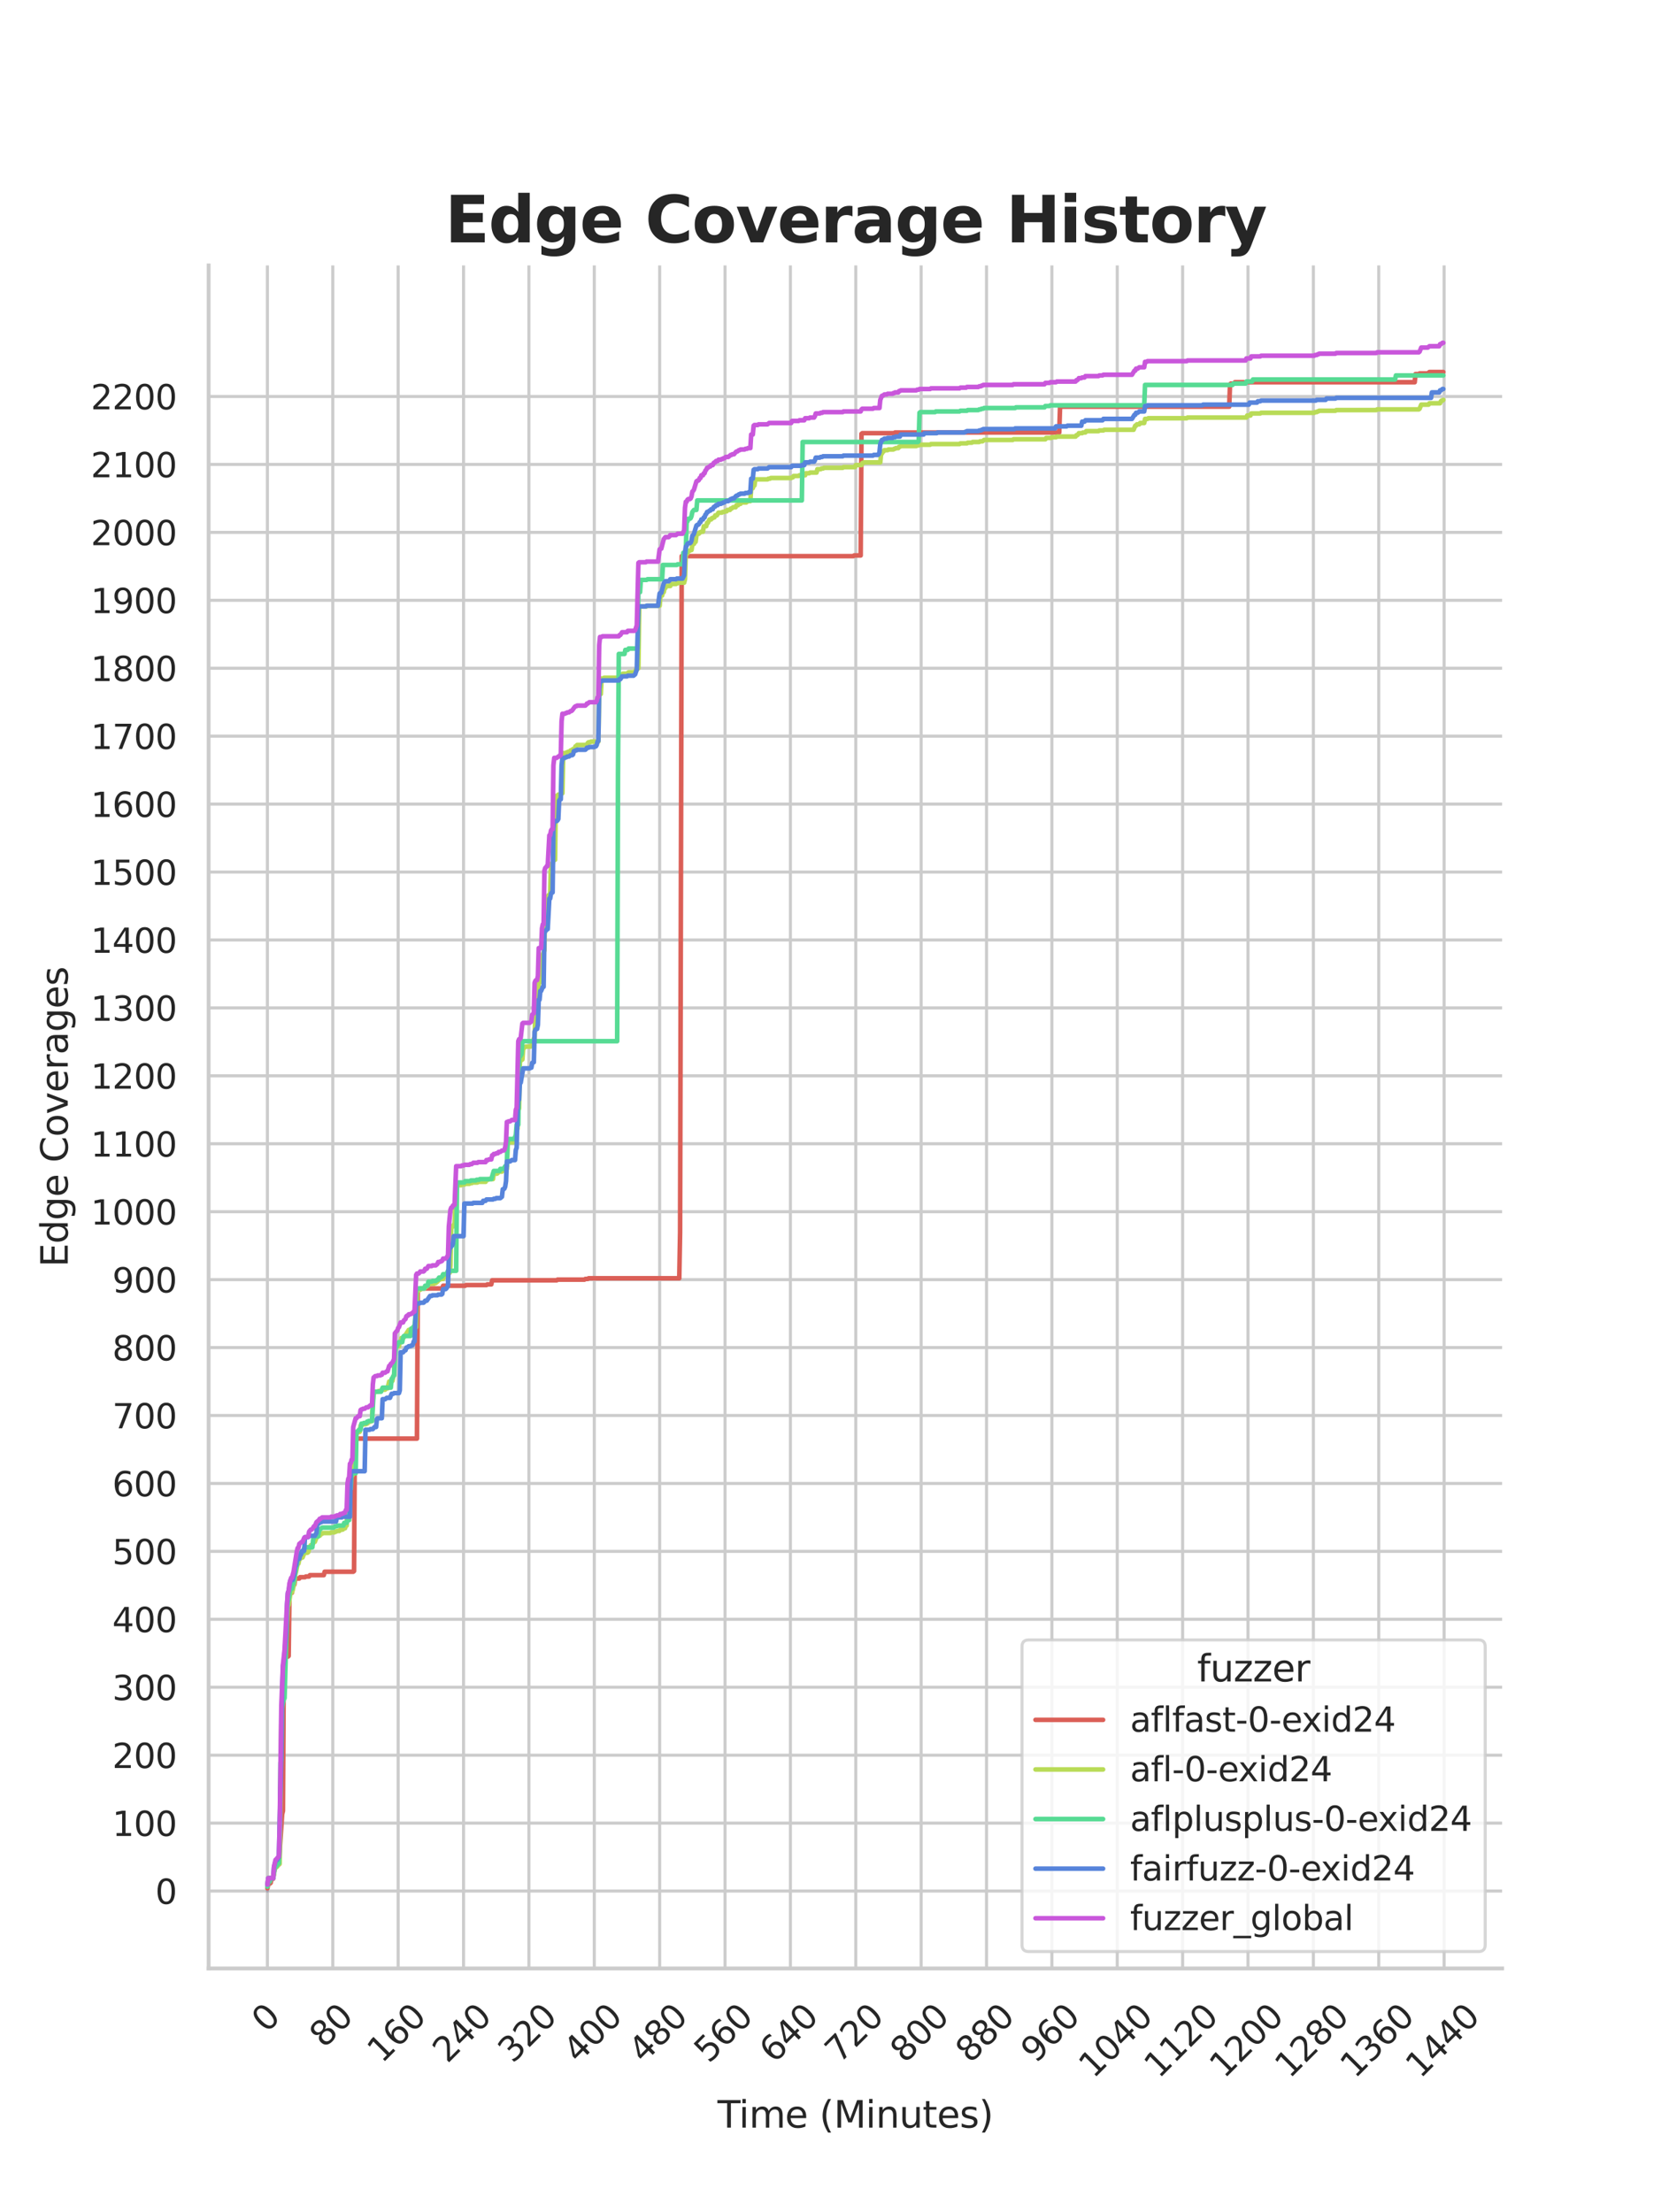 <?xml version="1.0" encoding="utf-8" standalone="no"?>
<!DOCTYPE svg PUBLIC "-//W3C//DTD SVG 1.1//EN"
  "http://www.w3.org/Graphics/SVG/1.1/DTD/svg11.dtd">
<svg xmlns:xlink="http://www.w3.org/1999/xlink" width="434.7pt" height="576pt" viewBox="0 0 434.7 576" xmlns="http://www.w3.org/2000/svg" version="1.1">
 <defs>
  <style type="text/css">*{stroke-linejoin: round; stroke-linecap: butt}</style>
 </defs>
 <g id="figure_1">
  <g id="patch_1">
   <path d="M 0 576 
L 434.7 576 
L 434.7 0 
L 0 0 
z
" style="fill: #ffffff"/>
  </g>
  <g id="axes_1">
   <g id="patch_2">
    <path d="M 54.337 512.64 
L 391.23 512.64 
L 391.23 69.12 
L 54.337 69.12 
z
" style="fill: #ffffff"/>
   </g>
   <g id="matplotlib.axis_1">
    <g id="xtick_1">
     <g id="line2d_1">
      <path d="M 69.651 512.64 
L 69.651 69.12 
" clip-path="url(#pcef7c2f728)" style="fill: none; stroke: #cccccc; stroke-width: 0.8; stroke-linecap: round"/>
     </g>
     <g id="text_1">
      <!-- 0 -->
      <g style="fill: #262626" transform="translate(69.388 529.627)rotate(-45)scale(0.088 -0.088)">
       <defs>
        <path id="DejaVuSans-30" d="M 2034 4250 
Q 1547 4250 1301 3770 
Q 1056 3291 1056 2328 
Q 1056 1369 1301 889 
Q 1547 409 2034 409 
Q 2525 409 2770 889 
Q 3016 1369 3016 2328 
Q 3016 3291 2770 3770 
Q 2525 4250 2034 4250 
z
M 2034 4750 
Q 2819 4750 3233 4129 
Q 3647 3509 3647 2328 
Q 3647 1150 3233 529 
Q 2819 -91 2034 -91 
Q 1250 -91 836 529 
Q 422 1150 422 2328 
Q 422 3509 836 4129 
Q 1250 4750 2034 4750 
z
" transform="scale(0.016)"/>
       </defs>
       <use xlink:href="#DejaVuSans-30"/>
      </g>
     </g>
    </g>
    <g id="xtick_2">
     <g id="line2d_2">
      <path d="M 86.677 512.64 
L 86.677 69.12 
" clip-path="url(#pcef7c2f728)" style="fill: none; stroke: #cccccc; stroke-width: 0.8; stroke-linecap: round"/>
     </g>
     <g id="text_2">
      <!-- 80 -->
      <g style="fill: #262626" transform="translate(84.435 533.586)rotate(-45)scale(0.088 -0.088)">
       <defs>
        <path id="DejaVuSans-38" d="M 2034 2216 
Q 1584 2216 1326 1975 
Q 1069 1734 1069 1313 
Q 1069 891 1326 650 
Q 1584 409 2034 409 
Q 2484 409 2743 651 
Q 3003 894 3003 1313 
Q 3003 1734 2745 1975 
Q 2488 2216 2034 2216 
z
M 1403 2484 
Q 997 2584 770 2862 
Q 544 3141 544 3541 
Q 544 4100 942 4425 
Q 1341 4750 2034 4750 
Q 2731 4750 3128 4425 
Q 3525 4100 3525 3541 
Q 3525 3141 3298 2862 
Q 3072 2584 2669 2484 
Q 3125 2378 3379 2068 
Q 3634 1759 3634 1313 
Q 3634 634 3220 271 
Q 2806 -91 2034 -91 
Q 1263 -91 848 271 
Q 434 634 434 1313 
Q 434 1759 690 2068 
Q 947 2378 1403 2484 
z
M 1172 3481 
Q 1172 3119 1398 2916 
Q 1625 2713 2034 2713 
Q 2441 2713 2670 2916 
Q 2900 3119 2900 3481 
Q 2900 3844 2670 4047 
Q 2441 4250 2034 4250 
Q 1625 4250 1398 4047 
Q 1172 3844 1172 3481 
z
" transform="scale(0.016)"/>
       </defs>
       <use xlink:href="#DejaVuSans-38"/>
       <use xlink:href="#DejaVuSans-30" x="63.623"/>
      </g>
     </g>
    </g>
    <g id="xtick_3">
     <g id="line2d_3">
      <path d="M 103.704 512.64 
L 103.704 69.12 
" clip-path="url(#pcef7c2f728)" style="fill: none; stroke: #cccccc; stroke-width: 0.8; stroke-linecap: round"/>
     </g>
     <g id="text_3">
      <!-- 160 -->
      <g style="fill: #262626" transform="translate(99.482 537.545)rotate(-45)scale(0.088 -0.088)">
       <defs>
        <path id="DejaVuSans-31" d="M 794 531 
L 1825 531 
L 1825 4091 
L 703 3866 
L 703 4441 
L 1819 4666 
L 2450 4666 
L 2450 531 
L 3481 531 
L 3481 0 
L 794 0 
L 794 531 
z
" transform="scale(0.016)"/>
        <path id="DejaVuSans-36" d="M 2113 2584 
Q 1688 2584 1439 2293 
Q 1191 2003 1191 1497 
Q 1191 994 1439 701 
Q 1688 409 2113 409 
Q 2538 409 2786 701 
Q 3034 994 3034 1497 
Q 3034 2003 2786 2293 
Q 2538 2584 2113 2584 
z
M 3366 4563 
L 3366 3988 
Q 3128 4100 2886 4159 
Q 2644 4219 2406 4219 
Q 1781 4219 1451 3797 
Q 1122 3375 1075 2522 
Q 1259 2794 1537 2939 
Q 1816 3084 2150 3084 
Q 2853 3084 3261 2657 
Q 3669 2231 3669 1497 
Q 3669 778 3244 343 
Q 2819 -91 2113 -91 
Q 1303 -91 875 529 
Q 447 1150 447 2328 
Q 447 3434 972 4092 
Q 1497 4750 2381 4750 
Q 2619 4750 2861 4703 
Q 3103 4656 3366 4563 
z
" transform="scale(0.016)"/>
       </defs>
       <use xlink:href="#DejaVuSans-31"/>
       <use xlink:href="#DejaVuSans-36" x="63.623"/>
       <use xlink:href="#DejaVuSans-30" x="127.246"/>
      </g>
     </g>
    </g>
    <g id="xtick_4">
     <g id="line2d_4">
      <path d="M 120.731 512.64 
L 120.731 69.12 
" clip-path="url(#pcef7c2f728)" style="fill: none; stroke: #cccccc; stroke-width: 0.8; stroke-linecap: round"/>
     </g>
     <g id="text_4">
      <!-- 240 -->
      <g style="fill: #262626" transform="translate(116.509 537.545)rotate(-45)scale(0.088 -0.088)">
       <defs>
        <path id="DejaVuSans-32" d="M 1228 531 
L 3431 531 
L 3431 0 
L 469 0 
L 469 531 
Q 828 903 1448 1529 
Q 2069 2156 2228 2338 
Q 2531 2678 2651 2914 
Q 2772 3150 2772 3378 
Q 2772 3750 2511 3984 
Q 2250 4219 1831 4219 
Q 1534 4219 1204 4116 
Q 875 4013 500 3803 
L 500 4441 
Q 881 4594 1212 4672 
Q 1544 4750 1819 4750 
Q 2544 4750 2975 4387 
Q 3406 4025 3406 3419 
Q 3406 3131 3298 2873 
Q 3191 2616 2906 2266 
Q 2828 2175 2409 1742 
Q 1991 1309 1228 531 
z
" transform="scale(0.016)"/>
        <path id="DejaVuSans-34" d="M 2419 4116 
L 825 1625 
L 2419 1625 
L 2419 4116 
z
M 2253 4666 
L 3047 4666 
L 3047 1625 
L 3713 1625 
L 3713 1100 
L 3047 1100 
L 3047 0 
L 2419 0 
L 2419 1100 
L 313 1100 
L 313 1709 
L 2253 4666 
z
" transform="scale(0.016)"/>
       </defs>
       <use xlink:href="#DejaVuSans-32"/>
       <use xlink:href="#DejaVuSans-34" x="63.623"/>
       <use xlink:href="#DejaVuSans-30" x="127.246"/>
      </g>
     </g>
    </g>
    <g id="xtick_5">
     <g id="line2d_5">
      <path d="M 137.757 512.64 
L 137.757 69.12 
" clip-path="url(#pcef7c2f728)" style="fill: none; stroke: #cccccc; stroke-width: 0.8; stroke-linecap: round"/>
     </g>
     <g id="text_5">
      <!-- 320 -->
      <g style="fill: #262626" transform="translate(133.536 537.545)rotate(-45)scale(0.088 -0.088)">
       <defs>
        <path id="DejaVuSans-33" d="M 2597 2516 
Q 3050 2419 3304 2112 
Q 3559 1806 3559 1356 
Q 3559 666 3084 287 
Q 2609 -91 1734 -91 
Q 1441 -91 1130 -33 
Q 819 25 488 141 
L 488 750 
Q 750 597 1062 519 
Q 1375 441 1716 441 
Q 2309 441 2620 675 
Q 2931 909 2931 1356 
Q 2931 1769 2642 2001 
Q 2353 2234 1838 2234 
L 1294 2234 
L 1294 2753 
L 1863 2753 
Q 2328 2753 2575 2939 
Q 2822 3125 2822 3475 
Q 2822 3834 2567 4026 
Q 2313 4219 1838 4219 
Q 1578 4219 1281 4162 
Q 984 4106 628 3988 
L 628 4550 
Q 988 4650 1302 4700 
Q 1616 4750 1894 4750 
Q 2613 4750 3031 4423 
Q 3450 4097 3450 3541 
Q 3450 3153 3228 2886 
Q 3006 2619 2597 2516 
z
" transform="scale(0.016)"/>
       </defs>
       <use xlink:href="#DejaVuSans-33"/>
       <use xlink:href="#DejaVuSans-32" x="63.623"/>
       <use xlink:href="#DejaVuSans-30" x="127.246"/>
      </g>
     </g>
    </g>
    <g id="xtick_6">
     <g id="line2d_6">
      <path d="M 154.784 512.64 
L 154.784 69.12 
" clip-path="url(#pcef7c2f728)" style="fill: none; stroke: #cccccc; stroke-width: 0.8; stroke-linecap: round"/>
     </g>
     <g id="text_6">
      <!-- 400 -->
      <g style="fill: #262626" transform="translate(150.562 537.545)rotate(-45)scale(0.088 -0.088)">
       <use xlink:href="#DejaVuSans-34"/>
       <use xlink:href="#DejaVuSans-30" x="63.623"/>
       <use xlink:href="#DejaVuSans-30" x="127.246"/>
      </g>
     </g>
    </g>
    <g id="xtick_7">
     <g id="line2d_7">
      <path d="M 171.81 512.64 
L 171.81 69.12 
" clip-path="url(#pcef7c2f728)" style="fill: none; stroke: #cccccc; stroke-width: 0.8; stroke-linecap: round"/>
     </g>
     <g id="text_7">
      <!-- 480 -->
      <g style="fill: #262626" transform="translate(167.589 537.545)rotate(-45)scale(0.088 -0.088)">
       <use xlink:href="#DejaVuSans-34"/>
       <use xlink:href="#DejaVuSans-38" x="63.623"/>
       <use xlink:href="#DejaVuSans-30" x="127.246"/>
      </g>
     </g>
    </g>
    <g id="xtick_8">
     <g id="line2d_8">
      <path d="M 188.837 512.64 
L 188.837 69.12 
" clip-path="url(#pcef7c2f728)" style="fill: none; stroke: #cccccc; stroke-width: 0.8; stroke-linecap: round"/>
     </g>
     <g id="text_8">
      <!-- 560 -->
      <g style="fill: #262626" transform="translate(184.615 537.545)rotate(-45)scale(0.088 -0.088)">
       <defs>
        <path id="DejaVuSans-35" d="M 691 4666 
L 3169 4666 
L 3169 4134 
L 1269 4134 
L 1269 2991 
Q 1406 3038 1543 3061 
Q 1681 3084 1819 3084 
Q 2600 3084 3056 2656 
Q 3513 2228 3513 1497 
Q 3513 744 3044 326 
Q 2575 -91 1722 -91 
Q 1428 -91 1123 -41 
Q 819 9 494 109 
L 494 744 
Q 775 591 1075 516 
Q 1375 441 1709 441 
Q 2250 441 2565 725 
Q 2881 1009 2881 1497 
Q 2881 1984 2565 2268 
Q 2250 2553 1709 2553 
Q 1456 2553 1204 2497 
Q 953 2441 691 2322 
L 691 4666 
z
" transform="scale(0.016)"/>
       </defs>
       <use xlink:href="#DejaVuSans-35"/>
       <use xlink:href="#DejaVuSans-36" x="63.623"/>
       <use xlink:href="#DejaVuSans-30" x="127.246"/>
      </g>
     </g>
    </g>
    <g id="xtick_9">
     <g id="line2d_9">
      <path d="M 205.864 512.64 
L 205.864 69.12 
" clip-path="url(#pcef7c2f728)" style="fill: none; stroke: #cccccc; stroke-width: 0.8; stroke-linecap: round"/>
     </g>
     <g id="text_9">
      <!-- 640 -->
      <g style="fill: #262626" transform="translate(201.642 537.545)rotate(-45)scale(0.088 -0.088)">
       <use xlink:href="#DejaVuSans-36"/>
       <use xlink:href="#DejaVuSans-34" x="63.623"/>
       <use xlink:href="#DejaVuSans-30" x="127.246"/>
      </g>
     </g>
    </g>
    <g id="xtick_10">
     <g id="line2d_10">
      <path d="M 222.89 512.64 
L 222.89 69.12 
" clip-path="url(#pcef7c2f728)" style="fill: none; stroke: #cccccc; stroke-width: 0.8; stroke-linecap: round"/>
     </g>
     <g id="text_10">
      <!-- 720 -->
      <g style="fill: #262626" transform="translate(218.669 537.545)rotate(-45)scale(0.088 -0.088)">
       <defs>
        <path id="DejaVuSans-37" d="M 525 4666 
L 3525 4666 
L 3525 4397 
L 1831 0 
L 1172 0 
L 2766 4134 
L 525 4134 
L 525 4666 
z
" transform="scale(0.016)"/>
       </defs>
       <use xlink:href="#DejaVuSans-37"/>
       <use xlink:href="#DejaVuSans-32" x="63.623"/>
       <use xlink:href="#DejaVuSans-30" x="127.246"/>
      </g>
     </g>
    </g>
    <g id="xtick_11">
     <g id="line2d_11">
      <path d="M 239.917 512.64 
L 239.917 69.12 
" clip-path="url(#pcef7c2f728)" style="fill: none; stroke: #cccccc; stroke-width: 0.8; stroke-linecap: round"/>
     </g>
     <g id="text_11">
      <!-- 800 -->
      <g style="fill: #262626" transform="translate(235.695 537.545)rotate(-45)scale(0.088 -0.088)">
       <use xlink:href="#DejaVuSans-38"/>
       <use xlink:href="#DejaVuSans-30" x="63.623"/>
       <use xlink:href="#DejaVuSans-30" x="127.246"/>
      </g>
     </g>
    </g>
    <g id="xtick_12">
     <g id="line2d_12">
      <path d="M 256.943 512.64 
L 256.943 69.12 
" clip-path="url(#pcef7c2f728)" style="fill: none; stroke: #cccccc; stroke-width: 0.8; stroke-linecap: round"/>
     </g>
     <g id="text_12">
      <!-- 880 -->
      <g style="fill: #262626" transform="translate(252.722 537.545)rotate(-45)scale(0.088 -0.088)">
       <use xlink:href="#DejaVuSans-38"/>
       <use xlink:href="#DejaVuSans-38" x="63.623"/>
       <use xlink:href="#DejaVuSans-30" x="127.246"/>
      </g>
     </g>
    </g>
    <g id="xtick_13">
     <g id="line2d_13">
      <path d="M 273.97 512.64 
L 273.97 69.12 
" clip-path="url(#pcef7c2f728)" style="fill: none; stroke: #cccccc; stroke-width: 0.8; stroke-linecap: round"/>
     </g>
     <g id="text_13">
      <!-- 960 -->
      <g style="fill: #262626" transform="translate(269.748 537.545)rotate(-45)scale(0.088 -0.088)">
       <defs>
        <path id="DejaVuSans-39" d="M 703 97 
L 703 672 
Q 941 559 1184 500 
Q 1428 441 1663 441 
Q 2288 441 2617 861 
Q 2947 1281 2994 2138 
Q 2813 1869 2534 1725 
Q 2256 1581 1919 1581 
Q 1219 1581 811 2004 
Q 403 2428 403 3163 
Q 403 3881 828 4315 
Q 1253 4750 1959 4750 
Q 2769 4750 3195 4129 
Q 3622 3509 3622 2328 
Q 3622 1225 3098 567 
Q 2575 -91 1691 -91 
Q 1453 -91 1209 -44 
Q 966 3 703 97 
z
M 1959 2075 
Q 2384 2075 2632 2365 
Q 2881 2656 2881 3163 
Q 2881 3666 2632 3958 
Q 2384 4250 1959 4250 
Q 1534 4250 1286 3958 
Q 1038 3666 1038 3163 
Q 1038 2656 1286 2365 
Q 1534 2075 1959 2075 
z
" transform="scale(0.016)"/>
       </defs>
       <use xlink:href="#DejaVuSans-39"/>
       <use xlink:href="#DejaVuSans-36" x="63.623"/>
       <use xlink:href="#DejaVuSans-30" x="127.246"/>
      </g>
     </g>
    </g>
    <g id="xtick_14">
     <g id="line2d_14">
      <path d="M 290.997 512.64 
L 290.997 69.12 
" clip-path="url(#pcef7c2f728)" style="fill: none; stroke: #cccccc; stroke-width: 0.8; stroke-linecap: round"/>
     </g>
     <g id="text_14">
      <!-- 1040 -->
      <g style="fill: #262626" transform="translate(284.795 541.505)rotate(-45)scale(0.088 -0.088)">
       <use xlink:href="#DejaVuSans-31"/>
       <use xlink:href="#DejaVuSans-30" x="63.623"/>
       <use xlink:href="#DejaVuSans-34" x="127.246"/>
       <use xlink:href="#DejaVuSans-30" x="190.869"/>
      </g>
     </g>
    </g>
    <g id="xtick_15">
     <g id="line2d_15">
      <path d="M 308.023 512.64 
L 308.023 69.12 
" clip-path="url(#pcef7c2f728)" style="fill: none; stroke: #cccccc; stroke-width: 0.8; stroke-linecap: round"/>
     </g>
     <g id="text_15">
      <!-- 1120 -->
      <g style="fill: #262626" transform="translate(301.822 541.505)rotate(-45)scale(0.088 -0.088)">
       <use xlink:href="#DejaVuSans-31"/>
       <use xlink:href="#DejaVuSans-31" x="63.623"/>
       <use xlink:href="#DejaVuSans-32" x="127.246"/>
       <use xlink:href="#DejaVuSans-30" x="190.869"/>
      </g>
     </g>
    </g>
    <g id="xtick_16">
     <g id="line2d_16">
      <path d="M 325.05 512.64 
L 325.05 69.12 
" clip-path="url(#pcef7c2f728)" style="fill: none; stroke: #cccccc; stroke-width: 0.8; stroke-linecap: round"/>
     </g>
     <g id="text_16">
      <!-- 1200 -->
      <g style="fill: #262626" transform="translate(318.849 541.505)rotate(-45)scale(0.088 -0.088)">
       <use xlink:href="#DejaVuSans-31"/>
       <use xlink:href="#DejaVuSans-32" x="63.623"/>
       <use xlink:href="#DejaVuSans-30" x="127.246"/>
       <use xlink:href="#DejaVuSans-30" x="190.869"/>
      </g>
     </g>
    </g>
    <g id="xtick_17">
     <g id="line2d_17">
      <path d="M 342.076 512.64 
L 342.076 69.12 
" clip-path="url(#pcef7c2f728)" style="fill: none; stroke: #cccccc; stroke-width: 0.8; stroke-linecap: round"/>
     </g>
     <g id="text_17">
      <!-- 1280 -->
      <g style="fill: #262626" transform="translate(335.875 541.505)rotate(-45)scale(0.088 -0.088)">
       <use xlink:href="#DejaVuSans-31"/>
       <use xlink:href="#DejaVuSans-32" x="63.623"/>
       <use xlink:href="#DejaVuSans-38" x="127.246"/>
       <use xlink:href="#DejaVuSans-30" x="190.869"/>
      </g>
     </g>
    </g>
    <g id="xtick_18">
     <g id="line2d_18">
      <path d="M 359.103 512.64 
L 359.103 69.12 
" clip-path="url(#pcef7c2f728)" style="fill: none; stroke: #cccccc; stroke-width: 0.8; stroke-linecap: round"/>
     </g>
     <g id="text_18">
      <!-- 1360 -->
      <g style="fill: #262626" transform="translate(352.902 541.505)rotate(-45)scale(0.088 -0.088)">
       <use xlink:href="#DejaVuSans-31"/>
       <use xlink:href="#DejaVuSans-33" x="63.623"/>
       <use xlink:href="#DejaVuSans-36" x="127.246"/>
       <use xlink:href="#DejaVuSans-30" x="190.869"/>
      </g>
     </g>
    </g>
    <g id="xtick_19">
     <g id="line2d_19">
      <path d="M 376.13 512.64 
L 376.13 69.12 
" clip-path="url(#pcef7c2f728)" style="fill: none; stroke: #cccccc; stroke-width: 0.8; stroke-linecap: round"/>
     </g>
     <g id="text_19">
      <!-- 1440 -->
      <g style="fill: #262626" transform="translate(369.928 541.505)rotate(-45)scale(0.088 -0.088)">
       <use xlink:href="#DejaVuSans-31"/>
       <use xlink:href="#DejaVuSans-34" x="63.623"/>
       <use xlink:href="#DejaVuSans-34" x="127.246"/>
       <use xlink:href="#DejaVuSans-30" x="190.869"/>
      </g>
     </g>
    </g>
    <g id="text_20">
     <!-- Time (Minutes) -->
     <g style="fill: #262626" transform="translate(186.874 554.093)scale(0.096 -0.096)">
      <defs>
       <path id="DejaVuSans-54" d="M -19 4666 
L 3928 4666 
L 3928 4134 
L 2272 4134 
L 2272 0 
L 1638 0 
L 1638 4134 
L -19 4134 
L -19 4666 
z
" transform="scale(0.016)"/>
       <path id="DejaVuSans-69" d="M 603 3500 
L 1178 3500 
L 1178 0 
L 603 0 
L 603 3500 
z
M 603 4863 
L 1178 4863 
L 1178 4134 
L 603 4134 
L 603 4863 
z
" transform="scale(0.016)"/>
       <path id="DejaVuSans-6d" d="M 3328 2828 
Q 3544 3216 3844 3400 
Q 4144 3584 4550 3584 
Q 5097 3584 5394 3201 
Q 5691 2819 5691 2113 
L 5691 0 
L 5113 0 
L 5113 2094 
Q 5113 2597 4934 2840 
Q 4756 3084 4391 3084 
Q 3944 3084 3684 2787 
Q 3425 2491 3425 1978 
L 3425 0 
L 2847 0 
L 2847 2094 
Q 2847 2600 2669 2842 
Q 2491 3084 2119 3084 
Q 1678 3084 1418 2786 
Q 1159 2488 1159 1978 
L 1159 0 
L 581 0 
L 581 3500 
L 1159 3500 
L 1159 2956 
Q 1356 3278 1631 3431 
Q 1906 3584 2284 3584 
Q 2666 3584 2933 3390 
Q 3200 3197 3328 2828 
z
" transform="scale(0.016)"/>
       <path id="DejaVuSans-65" d="M 3597 1894 
L 3597 1613 
L 953 1613 
Q 991 1019 1311 708 
Q 1631 397 2203 397 
Q 2534 397 2845 478 
Q 3156 559 3463 722 
L 3463 178 
Q 3153 47 2828 -22 
Q 2503 -91 2169 -91 
Q 1331 -91 842 396 
Q 353 884 353 1716 
Q 353 2575 817 3079 
Q 1281 3584 2069 3584 
Q 2775 3584 3186 3129 
Q 3597 2675 3597 1894 
z
M 3022 2063 
Q 3016 2534 2758 2815 
Q 2500 3097 2075 3097 
Q 1594 3097 1305 2825 
Q 1016 2553 972 2059 
L 3022 2063 
z
" transform="scale(0.016)"/>
       <path id="DejaVuSans-20" transform="scale(0.016)"/>
       <path id="DejaVuSans-28" d="M 1984 4856 
Q 1566 4138 1362 3434 
Q 1159 2731 1159 2009 
Q 1159 1288 1364 580 
Q 1569 -128 1984 -844 
L 1484 -844 
Q 1016 -109 783 600 
Q 550 1309 550 2009 
Q 550 2706 781 3412 
Q 1013 4119 1484 4856 
L 1984 4856 
z
" transform="scale(0.016)"/>
       <path id="DejaVuSans-4d" d="M 628 4666 
L 1569 4666 
L 2759 1491 
L 3956 4666 
L 4897 4666 
L 4897 0 
L 4281 0 
L 4281 4097 
L 3078 897 
L 2444 897 
L 1241 4097 
L 1241 0 
L 628 0 
L 628 4666 
z
" transform="scale(0.016)"/>
       <path id="DejaVuSans-6e" d="M 3513 2113 
L 3513 0 
L 2938 0 
L 2938 2094 
Q 2938 2591 2744 2837 
Q 2550 3084 2163 3084 
Q 1697 3084 1428 2787 
Q 1159 2491 1159 1978 
L 1159 0 
L 581 0 
L 581 3500 
L 1159 3500 
L 1159 2956 
Q 1366 3272 1645 3428 
Q 1925 3584 2291 3584 
Q 2894 3584 3203 3211 
Q 3513 2838 3513 2113 
z
" transform="scale(0.016)"/>
       <path id="DejaVuSans-75" d="M 544 1381 
L 544 3500 
L 1119 3500 
L 1119 1403 
Q 1119 906 1312 657 
Q 1506 409 1894 409 
Q 2359 409 2629 706 
Q 2900 1003 2900 1516 
L 2900 3500 
L 3475 3500 
L 3475 0 
L 2900 0 
L 2900 538 
Q 2691 219 2414 64 
Q 2138 -91 1772 -91 
Q 1169 -91 856 284 
Q 544 659 544 1381 
z
M 1991 3584 
L 1991 3584 
z
" transform="scale(0.016)"/>
       <path id="DejaVuSans-74" d="M 1172 4494 
L 1172 3500 
L 2356 3500 
L 2356 3053 
L 1172 3053 
L 1172 1153 
Q 1172 725 1289 603 
Q 1406 481 1766 481 
L 2356 481 
L 2356 0 
L 1766 0 
Q 1100 0 847 248 
Q 594 497 594 1153 
L 594 3053 
L 172 3053 
L 172 3500 
L 594 3500 
L 594 4494 
L 1172 4494 
z
" transform="scale(0.016)"/>
       <path id="DejaVuSans-73" d="M 2834 3397 
L 2834 2853 
Q 2591 2978 2328 3040 
Q 2066 3103 1784 3103 
Q 1356 3103 1142 2972 
Q 928 2841 928 2578 
Q 928 2378 1081 2264 
Q 1234 2150 1697 2047 
L 1894 2003 
Q 2506 1872 2764 1633 
Q 3022 1394 3022 966 
Q 3022 478 2636 193 
Q 2250 -91 1575 -91 
Q 1294 -91 989 -36 
Q 684 19 347 128 
L 347 722 
Q 666 556 975 473 
Q 1284 391 1588 391 
Q 1994 391 2212 530 
Q 2431 669 2431 922 
Q 2431 1156 2273 1281 
Q 2116 1406 1581 1522 
L 1381 1569 
Q 847 1681 609 1914 
Q 372 2147 372 2553 
Q 372 3047 722 3315 
Q 1072 3584 1716 3584 
Q 2034 3584 2315 3537 
Q 2597 3491 2834 3397 
z
" transform="scale(0.016)"/>
       <path id="DejaVuSans-29" d="M 513 4856 
L 1013 4856 
Q 1481 4119 1714 3412 
Q 1947 2706 1947 2009 
Q 1947 1309 1714 600 
Q 1481 -109 1013 -844 
L 513 -844 
Q 928 -128 1133 580 
Q 1338 1288 1338 2009 
Q 1338 2731 1133 3434 
Q 928 4138 513 4856 
z
" transform="scale(0.016)"/>
      </defs>
      <use xlink:href="#DejaVuSans-54"/>
      <use xlink:href="#DejaVuSans-69" x="57.959"/>
      <use xlink:href="#DejaVuSans-6d" x="85.742"/>
      <use xlink:href="#DejaVuSans-65" x="183.154"/>
      <use xlink:href="#DejaVuSans-20" x="244.678"/>
      <use xlink:href="#DejaVuSans-28" x="276.465"/>
      <use xlink:href="#DejaVuSans-4d" x="315.479"/>
      <use xlink:href="#DejaVuSans-69" x="401.758"/>
      <use xlink:href="#DejaVuSans-6e" x="429.541"/>
      <use xlink:href="#DejaVuSans-75" x="492.92"/>
      <use xlink:href="#DejaVuSans-74" x="556.299"/>
      <use xlink:href="#DejaVuSans-65" x="595.508"/>
      <use xlink:href="#DejaVuSans-73" x="657.031"/>
      <use xlink:href="#DejaVuSans-29" x="709.131"/>
     </g>
    </g>
   </g>
   <g id="matplotlib.axis_2">
    <g id="ytick_1">
     <g id="line2d_20">
      <path d="M 54.337 492.48 
L 391.23 492.48 
" clip-path="url(#pcef7c2f728)" style="fill: none; stroke: #cccccc; stroke-width: 0.8; stroke-linecap: round"/>
     </g>
     <g id="text_21">
      <!-- 0 -->
      <g style="fill: #262626" transform="translate(40.438 495.823)scale(0.088 -0.088)">
       <use xlink:href="#DejaVuSans-30"/>
      </g>
     </g>
    </g>
    <g id="ytick_2">
     <g id="line2d_21">
      <path d="M 54.337 474.788 
L 391.23 474.788 
" clip-path="url(#pcef7c2f728)" style="fill: none; stroke: #cccccc; stroke-width: 0.8; stroke-linecap: round"/>
     </g>
     <g id="text_22">
      <!-- 100 -->
      <g style="fill: #262626" transform="translate(29.241 478.131)scale(0.088 -0.088)">
       <use xlink:href="#DejaVuSans-31"/>
       <use xlink:href="#DejaVuSans-30" x="63.623"/>
       <use xlink:href="#DejaVuSans-30" x="127.246"/>
      </g>
     </g>
    </g>
    <g id="ytick_3">
     <g id="line2d_22">
      <path d="M 54.337 457.096 
L 391.23 457.096 
" clip-path="url(#pcef7c2f728)" style="fill: none; stroke: #cccccc; stroke-width: 0.8; stroke-linecap: round"/>
     </g>
     <g id="text_23">
      <!-- 200 -->
      <g style="fill: #262626" transform="translate(29.241 460.439)scale(0.088 -0.088)">
       <use xlink:href="#DejaVuSans-32"/>
       <use xlink:href="#DejaVuSans-30" x="63.623"/>
       <use xlink:href="#DejaVuSans-30" x="127.246"/>
      </g>
     </g>
    </g>
    <g id="ytick_4">
     <g id="line2d_23">
      <path d="M 54.337 439.404 
L 391.23 439.404 
" clip-path="url(#pcef7c2f728)" style="fill: none; stroke: #cccccc; stroke-width: 0.8; stroke-linecap: round"/>
     </g>
     <g id="text_24">
      <!-- 300 -->
      <g style="fill: #262626" transform="translate(29.241 442.747)scale(0.088 -0.088)">
       <use xlink:href="#DejaVuSans-33"/>
       <use xlink:href="#DejaVuSans-30" x="63.623"/>
       <use xlink:href="#DejaVuSans-30" x="127.246"/>
      </g>
     </g>
    </g>
    <g id="ytick_5">
     <g id="line2d_24">
      <path d="M 54.337 421.712 
L 391.23 421.712 
" clip-path="url(#pcef7c2f728)" style="fill: none; stroke: #cccccc; stroke-width: 0.8; stroke-linecap: round"/>
     </g>
     <g id="text_25">
      <!-- 400 -->
      <g style="fill: #262626" transform="translate(29.241 425.055)scale(0.088 -0.088)">
       <use xlink:href="#DejaVuSans-34"/>
       <use xlink:href="#DejaVuSans-30" x="63.623"/>
       <use xlink:href="#DejaVuSans-30" x="127.246"/>
      </g>
     </g>
    </g>
    <g id="ytick_6">
     <g id="line2d_25">
      <path d="M 54.337 404.02 
L 391.23 404.02 
" clip-path="url(#pcef7c2f728)" style="fill: none; stroke: #cccccc; stroke-width: 0.8; stroke-linecap: round"/>
     </g>
     <g id="text_26">
      <!-- 500 -->
      <g style="fill: #262626" transform="translate(29.241 407.363)scale(0.088 -0.088)">
       <use xlink:href="#DejaVuSans-35"/>
       <use xlink:href="#DejaVuSans-30" x="63.623"/>
       <use xlink:href="#DejaVuSans-30" x="127.246"/>
      </g>
     </g>
    </g>
    <g id="ytick_7">
     <g id="line2d_26">
      <path d="M 54.337 386.328 
L 391.23 386.328 
" clip-path="url(#pcef7c2f728)" style="fill: none; stroke: #cccccc; stroke-width: 0.8; stroke-linecap: round"/>
     </g>
     <g id="text_27">
      <!-- 600 -->
      <g style="fill: #262626" transform="translate(29.241 389.671)scale(0.088 -0.088)">
       <use xlink:href="#DejaVuSans-36"/>
       <use xlink:href="#DejaVuSans-30" x="63.623"/>
       <use xlink:href="#DejaVuSans-30" x="127.246"/>
      </g>
     </g>
    </g>
    <g id="ytick_8">
     <g id="line2d_27">
      <path d="M 54.337 368.636 
L 391.23 368.636 
" clip-path="url(#pcef7c2f728)" style="fill: none; stroke: #cccccc; stroke-width: 0.8; stroke-linecap: round"/>
     </g>
     <g id="text_28">
      <!-- 700 -->
      <g style="fill: #262626" transform="translate(29.241 371.98)scale(0.088 -0.088)">
       <use xlink:href="#DejaVuSans-37"/>
       <use xlink:href="#DejaVuSans-30" x="63.623"/>
       <use xlink:href="#DejaVuSans-30" x="127.246"/>
      </g>
     </g>
    </g>
    <g id="ytick_9">
     <g id="line2d_28">
      <path d="M 54.337 350.944 
L 391.23 350.944 
" clip-path="url(#pcef7c2f728)" style="fill: none; stroke: #cccccc; stroke-width: 0.8; stroke-linecap: round"/>
     </g>
     <g id="text_29">
      <!-- 800 -->
      <g style="fill: #262626" transform="translate(29.241 354.288)scale(0.088 -0.088)">
       <use xlink:href="#DejaVuSans-38"/>
       <use xlink:href="#DejaVuSans-30" x="63.623"/>
       <use xlink:href="#DejaVuSans-30" x="127.246"/>
      </g>
     </g>
    </g>
    <g id="ytick_10">
     <g id="line2d_29">
      <path d="M 54.337 333.252 
L 391.23 333.252 
" clip-path="url(#pcef7c2f728)" style="fill: none; stroke: #cccccc; stroke-width: 0.8; stroke-linecap: round"/>
     </g>
     <g id="text_30">
      <!-- 900 -->
      <g style="fill: #262626" transform="translate(29.241 336.596)scale(0.088 -0.088)">
       <use xlink:href="#DejaVuSans-39"/>
       <use xlink:href="#DejaVuSans-30" x="63.623"/>
       <use xlink:href="#DejaVuSans-30" x="127.246"/>
      </g>
     </g>
    </g>
    <g id="ytick_11">
     <g id="line2d_30">
      <path d="M 54.337 315.56 
L 391.23 315.56 
" clip-path="url(#pcef7c2f728)" style="fill: none; stroke: #cccccc; stroke-width: 0.8; stroke-linecap: round"/>
     </g>
     <g id="text_31">
      <!-- 1000 -->
      <g style="fill: #262626" transform="translate(23.642 318.904)scale(0.088 -0.088)">
       <use xlink:href="#DejaVuSans-31"/>
       <use xlink:href="#DejaVuSans-30" x="63.623"/>
       <use xlink:href="#DejaVuSans-30" x="127.246"/>
       <use xlink:href="#DejaVuSans-30" x="190.869"/>
      </g>
     </g>
    </g>
    <g id="ytick_12">
     <g id="line2d_31">
      <path d="M 54.337 297.868 
L 391.23 297.868 
" clip-path="url(#pcef7c2f728)" style="fill: none; stroke: #cccccc; stroke-width: 0.8; stroke-linecap: round"/>
     </g>
     <g id="text_32">
      <!-- 1100 -->
      <g style="fill: #262626" transform="translate(23.642 301.212)scale(0.088 -0.088)">
       <use xlink:href="#DejaVuSans-31"/>
       <use xlink:href="#DejaVuSans-31" x="63.623"/>
       <use xlink:href="#DejaVuSans-30" x="127.246"/>
       <use xlink:href="#DejaVuSans-30" x="190.869"/>
      </g>
     </g>
    </g>
    <g id="ytick_13">
     <g id="line2d_32">
      <path d="M 54.337 280.176 
L 391.23 280.176 
" clip-path="url(#pcef7c2f728)" style="fill: none; stroke: #cccccc; stroke-width: 0.8; stroke-linecap: round"/>
     </g>
     <g id="text_33">
      <!-- 1200 -->
      <g style="fill: #262626" transform="translate(23.642 283.52)scale(0.088 -0.088)">
       <use xlink:href="#DejaVuSans-31"/>
       <use xlink:href="#DejaVuSans-32" x="63.623"/>
       <use xlink:href="#DejaVuSans-30" x="127.246"/>
       <use xlink:href="#DejaVuSans-30" x="190.869"/>
      </g>
     </g>
    </g>
    <g id="ytick_14">
     <g id="line2d_33">
      <path d="M 54.337 262.484 
L 391.23 262.484 
" clip-path="url(#pcef7c2f728)" style="fill: none; stroke: #cccccc; stroke-width: 0.8; stroke-linecap: round"/>
     </g>
     <g id="text_34">
      <!-- 1300 -->
      <g style="fill: #262626" transform="translate(23.642 265.828)scale(0.088 -0.088)">
       <use xlink:href="#DejaVuSans-31"/>
       <use xlink:href="#DejaVuSans-33" x="63.623"/>
       <use xlink:href="#DejaVuSans-30" x="127.246"/>
       <use xlink:href="#DejaVuSans-30" x="190.869"/>
      </g>
     </g>
    </g>
    <g id="ytick_15">
     <g id="line2d_34">
      <path d="M 54.337 244.792 
L 391.23 244.792 
" clip-path="url(#pcef7c2f728)" style="fill: none; stroke: #cccccc; stroke-width: 0.8; stroke-linecap: round"/>
     </g>
     <g id="text_35">
      <!-- 1400 -->
      <g style="fill: #262626" transform="translate(23.642 248.136)scale(0.088 -0.088)">
       <use xlink:href="#DejaVuSans-31"/>
       <use xlink:href="#DejaVuSans-34" x="63.623"/>
       <use xlink:href="#DejaVuSans-30" x="127.246"/>
       <use xlink:href="#DejaVuSans-30" x="190.869"/>
      </g>
     </g>
    </g>
    <g id="ytick_16">
     <g id="line2d_35">
      <path d="M 54.337 227.1 
L 391.23 227.1 
" clip-path="url(#pcef7c2f728)" style="fill: none; stroke: #cccccc; stroke-width: 0.8; stroke-linecap: round"/>
     </g>
     <g id="text_36">
      <!-- 1500 -->
      <g style="fill: #262626" transform="translate(23.642 230.444)scale(0.088 -0.088)">
       <use xlink:href="#DejaVuSans-31"/>
       <use xlink:href="#DejaVuSans-35" x="63.623"/>
       <use xlink:href="#DejaVuSans-30" x="127.246"/>
       <use xlink:href="#DejaVuSans-30" x="190.869"/>
      </g>
     </g>
    </g>
    <g id="ytick_17">
     <g id="line2d_36">
      <path d="M 54.337 209.408 
L 391.23 209.408 
" clip-path="url(#pcef7c2f728)" style="fill: none; stroke: #cccccc; stroke-width: 0.8; stroke-linecap: round"/>
     </g>
     <g id="text_37">
      <!-- 1600 -->
      <g style="fill: #262626" transform="translate(23.642 212.752)scale(0.088 -0.088)">
       <use xlink:href="#DejaVuSans-31"/>
       <use xlink:href="#DejaVuSans-36" x="63.623"/>
       <use xlink:href="#DejaVuSans-30" x="127.246"/>
       <use xlink:href="#DejaVuSans-30" x="190.869"/>
      </g>
     </g>
    </g>
    <g id="ytick_18">
     <g id="line2d_37">
      <path d="M 54.337 191.717 
L 391.23 191.717 
" clip-path="url(#pcef7c2f728)" style="fill: none; stroke: #cccccc; stroke-width: 0.8; stroke-linecap: round"/>
     </g>
     <g id="text_38">
      <!-- 1700 -->
      <g style="fill: #262626" transform="translate(23.642 195.06)scale(0.088 -0.088)">
       <use xlink:href="#DejaVuSans-31"/>
       <use xlink:href="#DejaVuSans-37" x="63.623"/>
       <use xlink:href="#DejaVuSans-30" x="127.246"/>
       <use xlink:href="#DejaVuSans-30" x="190.869"/>
      </g>
     </g>
    </g>
    <g id="ytick_19">
     <g id="line2d_38">
      <path d="M 54.337 174.025 
L 391.23 174.025 
" clip-path="url(#pcef7c2f728)" style="fill: none; stroke: #cccccc; stroke-width: 0.8; stroke-linecap: round"/>
     </g>
     <g id="text_39">
      <!-- 1800 -->
      <g style="fill: #262626" transform="translate(23.642 177.368)scale(0.088 -0.088)">
       <use xlink:href="#DejaVuSans-31"/>
       <use xlink:href="#DejaVuSans-38" x="63.623"/>
       <use xlink:href="#DejaVuSans-30" x="127.246"/>
       <use xlink:href="#DejaVuSans-30" x="190.869"/>
      </g>
     </g>
    </g>
    <g id="ytick_20">
     <g id="line2d_39">
      <path d="M 54.337 156.333 
L 391.23 156.333 
" clip-path="url(#pcef7c2f728)" style="fill: none; stroke: #cccccc; stroke-width: 0.8; stroke-linecap: round"/>
     </g>
     <g id="text_40">
      <!-- 1900 -->
      <g style="fill: #262626" transform="translate(23.642 159.676)scale(0.088 -0.088)">
       <use xlink:href="#DejaVuSans-31"/>
       <use xlink:href="#DejaVuSans-39" x="63.623"/>
       <use xlink:href="#DejaVuSans-30" x="127.246"/>
       <use xlink:href="#DejaVuSans-30" x="190.869"/>
      </g>
     </g>
    </g>
    <g id="ytick_21">
     <g id="line2d_40">
      <path d="M 54.337 138.641 
L 391.23 138.641 
" clip-path="url(#pcef7c2f728)" style="fill: none; stroke: #cccccc; stroke-width: 0.8; stroke-linecap: round"/>
     </g>
     <g id="text_41">
      <!-- 2000 -->
      <g style="fill: #262626" transform="translate(23.642 141.984)scale(0.088 -0.088)">
       <use xlink:href="#DejaVuSans-32"/>
       <use xlink:href="#DejaVuSans-30" x="63.623"/>
       <use xlink:href="#DejaVuSans-30" x="127.246"/>
       <use xlink:href="#DejaVuSans-30" x="190.869"/>
      </g>
     </g>
    </g>
    <g id="ytick_22">
     <g id="line2d_41">
      <path d="M 54.337 120.949 
L 391.23 120.949 
" clip-path="url(#pcef7c2f728)" style="fill: none; stroke: #cccccc; stroke-width: 0.8; stroke-linecap: round"/>
     </g>
     <g id="text_42">
      <!-- 2100 -->
      <g style="fill: #262626" transform="translate(23.642 124.292)scale(0.088 -0.088)">
       <use xlink:href="#DejaVuSans-32"/>
       <use xlink:href="#DejaVuSans-31" x="63.623"/>
       <use xlink:href="#DejaVuSans-30" x="127.246"/>
       <use xlink:href="#DejaVuSans-30" x="190.869"/>
      </g>
     </g>
    </g>
    <g id="ytick_23">
     <g id="line2d_42">
      <path d="M 54.337 103.257 
L 391.23 103.257 
" clip-path="url(#pcef7c2f728)" style="fill: none; stroke: #cccccc; stroke-width: 0.8; stroke-linecap: round"/>
     </g>
     <g id="text_43">
      <!-- 2200 -->
      <g style="fill: #262626" transform="translate(23.642 106.6)scale(0.088 -0.088)">
       <use xlink:href="#DejaVuSans-32"/>
       <use xlink:href="#DejaVuSans-32" x="63.623"/>
       <use xlink:href="#DejaVuSans-30" x="127.246"/>
       <use xlink:href="#DejaVuSans-30" x="190.869"/>
      </g>
     </g>
    </g>
    <g id="text_44">
     <!-- Edge Coverages -->
     <g style="fill: #262626" transform="translate(17.645 329.986)rotate(-90)scale(0.096 -0.096)">
      <defs>
       <path id="DejaVuSans-45" d="M 628 4666 
L 3578 4666 
L 3578 4134 
L 1259 4134 
L 1259 2753 
L 3481 2753 
L 3481 2222 
L 1259 2222 
L 1259 531 
L 3634 531 
L 3634 0 
L 628 0 
L 628 4666 
z
" transform="scale(0.016)"/>
       <path id="DejaVuSans-64" d="M 2906 2969 
L 2906 4863 
L 3481 4863 
L 3481 0 
L 2906 0 
L 2906 525 
Q 2725 213 2448 61 
Q 2172 -91 1784 -91 
Q 1150 -91 751 415 
Q 353 922 353 1747 
Q 353 2572 751 3078 
Q 1150 3584 1784 3584 
Q 2172 3584 2448 3432 
Q 2725 3281 2906 2969 
z
M 947 1747 
Q 947 1113 1208 752 
Q 1469 391 1925 391 
Q 2381 391 2643 752 
Q 2906 1113 2906 1747 
Q 2906 2381 2643 2742 
Q 2381 3103 1925 3103 
Q 1469 3103 1208 2742 
Q 947 2381 947 1747 
z
" transform="scale(0.016)"/>
       <path id="DejaVuSans-67" d="M 2906 1791 
Q 2906 2416 2648 2759 
Q 2391 3103 1925 3103 
Q 1463 3103 1205 2759 
Q 947 2416 947 1791 
Q 947 1169 1205 825 
Q 1463 481 1925 481 
Q 2391 481 2648 825 
Q 2906 1169 2906 1791 
z
M 3481 434 
Q 3481 -459 3084 -895 
Q 2688 -1331 1869 -1331 
Q 1566 -1331 1297 -1286 
Q 1028 -1241 775 -1147 
L 775 -588 
Q 1028 -725 1275 -790 
Q 1522 -856 1778 -856 
Q 2344 -856 2625 -561 
Q 2906 -266 2906 331 
L 2906 616 
Q 2728 306 2450 153 
Q 2172 0 1784 0 
Q 1141 0 747 490 
Q 353 981 353 1791 
Q 353 2603 747 3093 
Q 1141 3584 1784 3584 
Q 2172 3584 2450 3431 
Q 2728 3278 2906 2969 
L 2906 3500 
L 3481 3500 
L 3481 434 
z
" transform="scale(0.016)"/>
       <path id="DejaVuSans-43" d="M 4122 4306 
L 4122 3641 
Q 3803 3938 3442 4084 
Q 3081 4231 2675 4231 
Q 1875 4231 1450 3742 
Q 1025 3253 1025 2328 
Q 1025 1406 1450 917 
Q 1875 428 2675 428 
Q 3081 428 3442 575 
Q 3803 722 4122 1019 
L 4122 359 
Q 3791 134 3420 21 
Q 3050 -91 2638 -91 
Q 1578 -91 968 557 
Q 359 1206 359 2328 
Q 359 3453 968 4101 
Q 1578 4750 2638 4750 
Q 3056 4750 3426 4639 
Q 3797 4528 4122 4306 
z
" transform="scale(0.016)"/>
       <path id="DejaVuSans-6f" d="M 1959 3097 
Q 1497 3097 1228 2736 
Q 959 2375 959 1747 
Q 959 1119 1226 758 
Q 1494 397 1959 397 
Q 2419 397 2687 759 
Q 2956 1122 2956 1747 
Q 2956 2369 2687 2733 
Q 2419 3097 1959 3097 
z
M 1959 3584 
Q 2709 3584 3137 3096 
Q 3566 2609 3566 1747 
Q 3566 888 3137 398 
Q 2709 -91 1959 -91 
Q 1206 -91 779 398 
Q 353 888 353 1747 
Q 353 2609 779 3096 
Q 1206 3584 1959 3584 
z
" transform="scale(0.016)"/>
       <path id="DejaVuSans-76" d="M 191 3500 
L 800 3500 
L 1894 563 
L 2988 3500 
L 3597 3500 
L 2284 0 
L 1503 0 
L 191 3500 
z
" transform="scale(0.016)"/>
       <path id="DejaVuSans-72" d="M 2631 2963 
Q 2534 3019 2420 3045 
Q 2306 3072 2169 3072 
Q 1681 3072 1420 2755 
Q 1159 2438 1159 1844 
L 1159 0 
L 581 0 
L 581 3500 
L 1159 3500 
L 1159 2956 
Q 1341 3275 1631 3429 
Q 1922 3584 2338 3584 
Q 2397 3584 2469 3576 
Q 2541 3569 2628 3553 
L 2631 2963 
z
" transform="scale(0.016)"/>
       <path id="DejaVuSans-61" d="M 2194 1759 
Q 1497 1759 1228 1600 
Q 959 1441 959 1056 
Q 959 750 1161 570 
Q 1363 391 1709 391 
Q 2188 391 2477 730 
Q 2766 1069 2766 1631 
L 2766 1759 
L 2194 1759 
z
M 3341 1997 
L 3341 0 
L 2766 0 
L 2766 531 
Q 2569 213 2275 61 
Q 1981 -91 1556 -91 
Q 1019 -91 701 211 
Q 384 513 384 1019 
Q 384 1609 779 1909 
Q 1175 2209 1959 2209 
L 2766 2209 
L 2766 2266 
Q 2766 2663 2505 2880 
Q 2244 3097 1772 3097 
Q 1472 3097 1187 3025 
Q 903 2953 641 2809 
L 641 3341 
Q 956 3463 1253 3523 
Q 1550 3584 1831 3584 
Q 2591 3584 2966 3190 
Q 3341 2797 3341 1997 
z
" transform="scale(0.016)"/>
      </defs>
      <use xlink:href="#DejaVuSans-45"/>
      <use xlink:href="#DejaVuSans-64" x="63.184"/>
      <use xlink:href="#DejaVuSans-67" x="126.66"/>
      <use xlink:href="#DejaVuSans-65" x="190.137"/>
      <use xlink:href="#DejaVuSans-20" x="251.66"/>
      <use xlink:href="#DejaVuSans-43" x="283.447"/>
      <use xlink:href="#DejaVuSans-6f" x="353.271"/>
      <use xlink:href="#DejaVuSans-76" x="414.453"/>
      <use xlink:href="#DejaVuSans-65" x="473.633"/>
      <use xlink:href="#DejaVuSans-72" x="535.156"/>
      <use xlink:href="#DejaVuSans-61" x="576.27"/>
      <use xlink:href="#DejaVuSans-67" x="637.549"/>
      <use xlink:href="#DejaVuSans-65" x="701.025"/>
      <use xlink:href="#DejaVuSans-73" x="762.549"/>
     </g>
    </g>
   </g>
   <g id="PolyCollection_1">
    <defs>
     <path id="m98d512295f" d="M 69.651 -84.935 
L 69.651 -83.52 
L 69.651 -84.935 
L 69.651 -84.935 
z
" style="stroke: #db5f57; stroke-opacity: 0.2; stroke-width: 0.8"/>
    </defs>
    <g clip-path="url(#pcef7c2f728)">
     <use xlink:href="#m98d512295f" x="0" y="576" style="fill: #db5f57; fill-opacity: 0.2; stroke: #db5f57; stroke-opacity: 0.2; stroke-width: 0.8"/>
    </g>
   </g>
   <g id="PolyCollection_2">
    <defs>
     <path id="m5167f0ee3a" d="M 69.651 -86.881 
L 69.651 -83.52 
L 69.651 -86.881 
L 69.651 -86.881 
z
" style="stroke: #b9db57; stroke-opacity: 0.2; stroke-width: 0.8"/>
    </defs>
    <g clip-path="url(#pcef7c2f728)">
     <use xlink:href="#m5167f0ee3a" x="0" y="576" style="fill: #b9db57; fill-opacity: 0.2; stroke: #b9db57; stroke-opacity: 0.2; stroke-width: 0.8"/>
    </g>
   </g>
   <g id="PolyCollection_3">
    <defs>
     <path id="mc60f3880d8" d="M 69.651 -85.82 
L 69.651 -83.52 
L 69.651 -85.82 
L 69.651 -85.82 
z
" style="stroke: #57db94; stroke-opacity: 0.2; stroke-width: 0.8"/>
    </defs>
    <g clip-path="url(#pcef7c2f728)">
     <use xlink:href="#mc60f3880d8" x="0" y="576" style="fill: #57db94; fill-opacity: 0.2; stroke: #57db94; stroke-opacity: 0.2; stroke-width: 0.8"/>
    </g>
   </g>
   <g id="PolyCollection_4">
    <defs>
     <path id="m72f4f7263c" d="M 69.651 -86.881 
L 69.651 -83.52 
L 69.651 -86.881 
L 69.651 -86.881 
z
" style="stroke: #5784db; stroke-opacity: 0.2; stroke-width: 0.8"/>
    </defs>
    <g clip-path="url(#pcef7c2f728)">
     <use xlink:href="#m72f4f7263c" x="0" y="576" style="fill: #5784db; fill-opacity: 0.2; stroke: #5784db; stroke-opacity: 0.2; stroke-width: 0.8"/>
    </g>
   </g>
   <g id="PolyCollection_5">
    <defs>
     <path id="mcbf7d0d03a" d="M 69.651 -86.881 
L 69.651 -83.52 
L 69.651 -86.881 
L 69.651 -86.881 
z
" style="stroke: #c957db; stroke-opacity: 0.2; stroke-width: 0.8"/>
    </defs>
    <g clip-path="url(#pcef7c2f728)">
     <use xlink:href="#mcbf7d0d03a" x="0" y="576" style="fill: #c957db; fill-opacity: 0.2; stroke: #c957db; stroke-opacity: 0.2; stroke-width: 0.8"/>
    </g>
   </g>
   <g id="line2d_43">
    <path d="M 69.651 491.772 
L 69.864 490.711 
L 70.076 490.534 
L 70.289 490.534 
L 70.502 490.357 
L 70.715 489.295 
L 71.141 489.295 
L 71.566 486.642 
L 71.992 486.111 
L 72.205 485.934 
L 72.418 485.58 
L 72.63 485.58 
L 73.482 472.488 
L 73.695 471.603 
L 73.907 433.92 
L 74.12 431.62 
L 74.333 431.62 
L 74.546 431.443 
L 74.972 431.443 
L 75.184 431.266 
L 75.397 414.989 
L 75.61 414.812 
L 76.036 414.812 
L 76.249 412.689 
L 76.674 412.689 
L 76.887 411.097 
L 77.951 411.097 
L 78.164 410.743 
L 79.441 410.743 
L 79.654 410.566 
L 80.505 410.566 
L 80.718 410.212 
L 84.336 410.212 
L 84.549 409.328 
L 91.998 409.328 
L 92.211 409.151 
L 92.424 374.651 
L 108.599 374.651 
L 108.812 335.906 
L 109.238 335.906 
L 109.45 335.552 
L 115.197 335.552 
L 115.41 334.845 
L 121.156 334.845 
L 121.369 334.668 
L 126.69 334.668 
L 126.903 334.491 
L 127.967 334.491 
L 128.18 333.429 
L 144.993 333.429 
L 145.206 333.252 
L 152.23 333.252 
L 152.443 333.075 
L 153.081 333.075 
L 153.294 332.898 
L 176.918 332.898 
L 177.131 321.045 
L 177.557 144.833 
L 222.252 144.833 
L 222.465 144.656 
L 224.167 144.656 
L 224.38 112.987 
L 224.593 112.81 
L 232.893 112.81 
L 233.106 112.633 
L 275.885 112.633 
L 276.098 105.91 
L 320.155 105.91 
L 320.367 100.072 
L 320.58 99.895 
L 321.432 99.895 
L 321.644 99.541 
L 368.468 99.541 
L 368.68 97.418 
L 369.532 97.418 
L 369.745 97.241 
L 371.873 97.241 
L 372.299 96.888 
L 375.917 96.888 
L 375.917 96.888 
" clip-path="url(#pcef7c2f728)" style="fill: none; stroke: #db5f57; stroke-width: 1.2; stroke-linecap: round"/>
   </g>
   <g id="line2d_44">
    <path d="M 69.651 490.799 
L 69.864 489.119 
L 71.141 489.119 
L 71.566 486.465 
L 71.779 486.465 
L 71.992 486.111 
L 72.205 486.111 
L 72.418 485.58 
L 72.63 485.403 
L 72.843 485.403 
L 73.269 449.135 
L 74.972 418.351 
L 75.184 417.997 
L 75.61 415.166 
L 75.823 414.635 
L 76.036 414.635 
L 76.249 414.105 
L 76.674 411.982 
L 76.887 410.035 
L 77.1 409.328 
L 77.526 407.205 
L 77.738 407.205 
L 77.951 406.143 
L 78.59 405.612 
L 78.803 405.612 
L 79.228 404.551 
L 79.441 404.374 
L 80.08 404.374 
L 80.292 404.197 
L 80.718 402.782 
L 80.931 402.428 
L 81.144 402.428 
L 81.357 402.251 
L 81.782 401.543 
L 81.995 401.543 
L 82.421 400.482 
L 83.059 399.951 
L 83.272 399.951 
L 83.698 399.42 
L 83.911 399.42 
L 84.123 399.243 
L 86.039 399.243 
L 86.252 399.066 
L 87.103 399.066 
L 87.316 398.889 
L 87.529 398.889 
L 87.742 398.713 
L 88.38 398.713 
L 88.593 398.359 
L 89.231 398.359 
L 89.657 398.005 
L 89.87 398.005 
L 90.083 397.297 
L 90.296 397.297 
L 90.508 390.397 
L 90.721 389.159 
L 90.934 388.805 
L 91.147 385.267 
L 91.36 385.09 
L 91.573 384.205 
L 91.785 384.205 
L 91.998 375.713 
L 92.637 373.413 
L 92.85 373.413 
L 93.275 372.882 
L 93.701 372.882 
L 93.914 371.29 
L 94.127 371.113 
L 94.339 371.113 
L 94.552 370.936 
L 95.191 370.936 
L 95.404 370.759 
L 95.616 370.759 
L 96.255 370.228 
L 96.468 370.228 
L 96.681 370.052 
L 96.893 370.052 
L 97.106 364.567 
L 97.319 363.152 
L 97.532 362.621 
L 97.745 362.444 
L 98.383 362.444 
L 98.596 362.267 
L 99.022 362.267 
L 99.235 362.09 
L 99.447 362.09 
L 99.66 361.913 
L 100.299 361.913 
L 100.512 361.559 
L 100.937 361.559 
L 101.363 359.79 
L 102.001 359.79 
L 102.214 359.613 
L 102.427 358.552 
L 102.64 358.198 
L 102.853 351.475 
L 103.065 350.944 
L 103.491 350.59 
L 103.917 350.59 
L 104.13 349.529 
L 104.342 349.529 
L 104.555 348.467 
L 104.981 348.467 
L 105.194 348.29 
L 106.471 346.344 
L 107.322 346.344 
L 107.535 345.814 
L 107.961 345.814 
L 108.173 345.637 
L 108.386 345.637 
L 108.599 336.083 
L 109.025 336.083 
L 109.238 335.906 
L 109.45 335.906 
L 109.663 335.552 
L 110.515 335.552 
L 110.727 335.375 
L 110.94 335.021 
L 111.153 335.021 
L 111.579 334.668 
L 111.792 334.314 
L 113.069 334.314 
L 113.281 334.137 
L 113.494 334.137 
L 113.92 333.783 
L 114.346 333.252 
L 114.558 333.252 
L 114.771 333.075 
L 115.41 333.075 
L 115.623 332.368 
L 116.687 332.368 
L 116.9 331.483 
L 117.112 331.483 
L 117.325 329.537 
L 117.538 319.453 
L 117.964 319.453 
L 118.177 318.922 
L 118.389 318.922 
L 118.815 308.66 
L 120.092 308.66 
L 120.305 308.484 
L 120.943 308.484 
L 121.156 308.307 
L 122.22 308.307 
L 122.433 308.13 
L 122.859 308.13 
L 123.072 307.953 
L 124.349 307.953 
L 124.562 307.776 
L 126.477 307.776 
L 126.69 307.245 
L 127.116 307.245 
L 127.328 307.068 
L 128.393 307.068 
L 128.605 305.653 
L 129.457 305.653 
L 129.67 305.476 
L 129.882 305.122 
L 130.734 305.122 
L 130.947 304.768 
L 131.372 304.768 
L 131.585 304.414 
L 132.011 304.414 
L 132.224 297.868 
L 132.436 297.514 
L 133.713 297.514 
L 133.926 297.161 
L 134.352 297.161 
L 134.565 293.976 
L 134.778 293.976 
L 134.99 289.199 
L 135.203 288.669 
L 135.416 276.461 
L 135.629 276.284 
L 135.842 275.93 
L 136.055 275.93 
L 136.267 272.923 
L 136.48 272.923 
L 136.906 272.569 
L 138.183 272.569 
L 138.821 271.684 
L 139.034 270.446 
L 139.247 270.446 
L 139.46 262.131 
L 140.098 262.131 
L 140.311 255.761 
L 140.737 255.761 
L 140.95 253.638 
L 141.163 249.215 
L 141.801 247.446 
L 142.014 233.646 
L 142.652 233.646 
L 142.865 233.116 
L 143.291 233.116 
L 143.504 224.977 
L 143.929 224.977 
L 144.142 223.916 
L 144.568 223.916 
L 144.781 207.285 
L 145.206 207.285 
L 145.419 206.932 
L 145.845 206.932 
L 146.058 206.578 
L 146.483 206.578 
L 146.696 196.139 
L 147.335 196.139 
L 147.547 195.963 
L 147.76 195.963 
L 147.973 195.786 
L 148.399 195.786 
L 148.612 195.432 
L 148.824 195.432 
L 149.25 195.078 
L 149.676 195.078 
L 149.889 194.37 
L 150.101 194.37 
L 150.314 194.016 
L 152.868 194.016 
L 153.081 193.486 
L 153.294 193.309 
L 153.72 193.309 
L 153.932 193.132 
L 155.848 193.132 
L 156.061 180.747 
L 156.486 180.747 
L 156.699 176.678 
L 157.125 176.678 
L 157.338 176.501 
L 161.594 176.501 
L 161.807 176.148 
L 162.02 176.148 
L 162.233 175.44 
L 163.297 175.44 
L 163.723 175.086 
L 165.425 175.086 
L 165.638 174.378 
L 165.851 174.378 
L 166.277 174.025 
L 166.49 157.925 
L 168.405 157.925 
L 168.618 157.748 
L 171.81 157.748 
L 172.023 155.094 
L 172.449 155.094 
L 172.662 154.21 
L 172.875 154.21 
L 173.087 153.148 
L 173.3 153.148 
L 173.513 152.617 
L 174.577 152.617 
L 174.79 152.086 
L 176.067 152.086 
L 176.28 151.91 
L 176.493 151.91 
L 176.706 151.733 
L 178.195 151.733 
L 178.408 150.848 
L 178.621 144.125 
L 179.047 144.125 
L 179.26 143.417 
L 179.685 143.417 
L 179.898 143.241 
L 180.111 143.241 
L 180.324 141.825 
L 180.537 141.648 
L 180.749 141.648 
L 180.962 141.117 
L 181.175 141.117 
L 181.388 139.525 
L 181.601 138.994 
L 182.026 138.994 
L 182.239 138.641 
L 182.452 138.641 
L 182.665 138.464 
L 183.09 138.464 
L 183.303 137.048 
L 183.942 137.048 
L 184.155 136.164 
L 184.367 136.164 
L 184.793 135.279 
L 185.219 135.279 
L 185.432 134.925 
L 185.644 134.925 
L 185.857 134.748 
L 186.07 134.748 
L 186.283 134.218 
L 186.709 134.218 
L 187.134 133.51 
L 187.986 133.51 
L 188.198 133.333 
L 188.624 133.333 
L 188.837 133.156 
L 189.263 133.156 
L 189.475 132.802 
L 190.114 132.802 
L 190.327 132.448 
L 190.54 132.448 
L 190.965 132.095 
L 191.604 132.095 
L 191.817 131.564 
L 192.242 131.564 
L 192.455 131.21 
L 192.881 131.21 
L 193.094 130.856 
L 194.371 130.856 
L 194.796 130.502 
L 195.435 130.502 
L 195.648 127.141 
L 196.073 127.141 
L 196.286 126.433 
L 196.499 126.433 
L 196.712 124.841 
L 199.904 124.841 
L 200.117 124.664 
L 200.543 124.664 
L 200.756 124.487 
L 206.076 124.487 
L 206.289 124.31 
L 206.502 124.31 
L 206.715 123.956 
L 207.992 123.956 
L 208.205 123.779 
L 209.695 123.779 
L 209.907 123.249 
L 210.759 123.249 
L 210.972 123.072 
L 212.674 123.072 
L 212.887 122.187 
L 213.738 122.187 
L 213.951 122.01 
L 214.377 122.01 
L 214.59 121.833 
L 219.485 121.833 
L 219.698 121.656 
L 222.677 121.656 
L 222.89 121.126 
L 224.38 121.126 
L 224.593 120.595 
L 224.806 120.595 
L 225.018 120.418 
L 229.275 120.418 
L 229.488 118.118 
L 229.701 118.118 
L 229.914 117.587 
L 230.126 117.587 
L 230.339 117.233 
L 231.191 117.233 
L 231.403 117.056 
L 232.68 117.056 
L 232.893 116.879 
L 233.106 116.879 
L 233.319 116.703 
L 233.957 116.703 
L 234.17 116.349 
L 234.383 116.349 
L 234.596 116.172 
L 238.64 116.172 
L 238.853 115.995 
L 239.278 115.995 
L 239.491 115.818 
L 242.258 115.818 
L 242.471 115.641 
L 249.92 115.641 
L 250.133 115.464 
L 251.835 115.464 
L 252.048 115.287 
L 253.112 115.287 
L 253.325 115.11 
L 255.028 115.11 
L 255.241 114.933 
L 255.879 114.933 
L 256.305 114.58 
L 263.754 114.58 
L 263.967 114.403 
L 272.267 114.403 
L 272.48 114.049 
L 273.757 114.049 
L 273.97 113.872 
L 275.034 113.872 
L 275.247 113.695 
L 280.142 113.695 
L 280.355 113.341 
L 280.568 113.341 
L 280.781 113.164 
L 280.993 112.81 
L 281.845 112.81 
L 282.058 112.633 
L 282.696 112.633 
L 282.909 112.28 
L 286.101 112.28 
L 286.314 112.103 
L 287.378 112.103 
L 287.591 111.926 
L 295.253 111.926 
L 295.679 110.864 
L 295.892 110.864 
L 296.105 110.51 
L 296.743 110.51 
L 296.956 110.157 
L 298.02 110.157 
L 298.233 109.095 
L 298.871 109.095 
L 299.084 108.918 
L 309.087 108.918 
L 309.3 108.741 
L 324.624 108.741 
L 324.837 108.21 
L 325.688 108.21 
L 325.901 107.68 
L 328.242 107.68 
L 328.455 107.503 
L 342.289 107.503 
L 342.502 107.326 
L 342.928 107.326 
L 343.141 107.149 
L 343.353 107.149 
L 343.566 106.972 
L 347.823 106.972 
L 348.036 106.795 
L 358.464 106.795 
L 358.677 106.618 
L 369.532 106.618 
L 369.745 106.441 
L 370.17 105.38 
L 372.086 105.38 
L 372.299 105.026 
L 375.065 105.026 
L 375.278 104.495 
L 375.491 104.318 
L 375.704 104.318 
L 375.917 104.141 
L 375.917 104.141 
" clip-path="url(#pcef7c2f728)" style="fill: none; stroke: #b9db57; stroke-width: 1.2; stroke-linecap: round"/>
   </g>
   <g id="line2d_45">
    <path d="M 69.651 491.33 
L 69.864 490.18 
L 70.076 490.003 
L 70.289 490.003 
L 70.502 489.119 
L 71.141 489.119 
L 71.566 486.465 
L 71.779 486.288 
L 72.418 485.403 
L 72.63 485.226 
L 72.843 478.326 
L 73.056 459.042 
L 73.269 458.158 
L 73.482 444.358 
L 73.907 442.589 
L 74.12 442.235 
L 74.759 419.589 
L 74.972 417.112 
L 75.184 416.581 
L 75.61 413.751 
L 76.036 413.751 
L 76.249 412.689 
L 76.461 412.335 
L 77.1 408.266 
L 77.313 407.559 
L 77.526 406.32 
L 77.738 405.789 
L 77.951 404.905 
L 78.164 404.551 
L 78.377 404.551 
L 78.59 404.197 
L 79.015 404.197 
L 79.228 403.136 
L 79.441 402.959 
L 81.357 402.959 
L 81.569 400.836 
L 81.995 400.128 
L 82.846 400.128 
L 83.059 398.713 
L 83.485 398.182 
L 83.911 397.828 
L 86.89 397.828 
L 87.316 397.474 
L 87.742 397.474 
L 87.954 397.297 
L 89.444 397.297 
L 89.657 396.59 
L 90.296 396.59 
L 90.508 395.882 
L 90.934 395.882 
L 91.147 387.744 
L 91.36 387.744 
L 91.573 383.674 
L 92.637 383.674 
L 92.85 372.882 
L 93.062 372.882 
L 93.488 372.352 
L 93.914 372.352 
L 94.127 370.759 
L 94.552 370.759 
L 94.765 370.582 
L 95.404 370.582 
L 95.616 370.228 
L 95.829 370.228 
L 96.042 370.052 
L 96.893 370.052 
L 97.319 362.621 
L 97.532 362.444 
L 99.235 362.444 
L 99.66 361.383 
L 101.788 361.383 
L 102.001 359.083 
L 102.214 358.906 
L 102.427 358.375 
L 102.64 358.198 
L 102.853 353.244 
L 103.065 351.121 
L 103.491 350.413 
L 103.704 349.706 
L 103.917 349.529 
L 104.768 349.529 
L 104.981 348.29 
L 105.194 347.937 
L 106.896 347.937 
L 107.109 345.99 
L 107.322 345.99 
L 107.535 345.814 
L 107.748 345.46 
L 107.961 345.46 
L 108.173 343.16 
L 108.386 335.906 
L 108.599 335.552 
L 110.515 335.552 
L 110.727 334.845 
L 111.366 334.845 
L 111.579 333.783 
L 112.43 333.783 
L 112.643 333.606 
L 113.494 333.606 
L 113.92 333.252 
L 114.133 333.252 
L 114.346 332.722 
L 114.771 332.722 
L 115.197 332.368 
L 115.41 331.837 
L 116.261 331.837 
L 116.687 330.952 
L 118.815 330.952 
L 119.028 307.953 
L 120.943 307.953 
L 121.156 307.599 
L 122.433 307.599 
L 122.646 307.422 
L 123.923 307.422 
L 124.136 307.245 
L 124.774 307.245 
L 124.987 307.068 
L 127.967 307.068 
L 128.605 304.945 
L 130.095 304.945 
L 130.308 304.414 
L 131.159 304.414 
L 131.585 303.707 
L 132.011 303.707 
L 132.224 296.63 
L 133.926 296.63 
L 134.352 295.568 
L 134.565 292.915 
L 134.99 292.915 
L 135.203 275.4 
L 135.416 275.223 
L 135.842 274.515 
L 136.055 271.153 
L 160.743 271.153 
L 160.956 201.978 
L 161.169 170.309 
L 162.659 170.309 
L 162.871 169.248 
L 163.51 169.248 
L 163.723 168.894 
L 166.064 168.894 
L 166.277 154.21 
L 166.702 154.21 
L 166.915 151.025 
L 168.405 151.025 
L 168.618 150.848 
L 172.449 150.848 
L 172.662 147.133 
L 176.28 147.133 
L 176.493 146.956 
L 177.77 146.956 
L 177.983 143.948 
L 178.621 143.948 
L 178.834 135.81 
L 179.047 135.81 
L 179.26 135.102 
L 179.685 135.102 
L 179.898 134.925 
L 180.111 134.395 
L 180.324 133.333 
L 180.749 132.802 
L 181.388 132.802 
L 181.601 130.325 
L 208.843 130.325 
L 209.056 115.11 
L 239.065 115.11 
L 239.278 114.933 
L 239.491 107.503 
L 239.704 107.326 
L 243.535 107.326 
L 243.748 107.149 
L 249.92 107.149 
L 250.133 106.972 
L 251.835 106.972 
L 252.048 106.795 
L 254.815 106.795 
L 255.028 106.618 
L 255.454 106.618 
L 255.666 106.441 
L 256.092 106.441 
L 256.305 106.264 
L 264.392 106.264 
L 264.605 106.087 
L 272.054 106.087 
L 272.267 105.734 
L 273.331 105.734 
L 273.544 105.557 
L 298.02 105.557 
L 298.233 100.249 
L 321.006 100.249 
L 321.219 99.895 
L 324.411 99.895 
L 324.624 99.364 
L 326.114 99.364 
L 326.327 98.834 
L 363.36 98.834 
L 363.572 97.772 
L 375.917 97.772 
L 375.917 97.772 
" clip-path="url(#pcef7c2f728)" style="fill: none; stroke: #57db94; stroke-width: 1.2; stroke-linecap: round"/>
   </g>
   <g id="line2d_46">
    <path d="M 69.651 490.799 
L 69.864 489.119 
L 71.141 489.119 
L 71.353 486.288 
L 71.779 484.519 
L 71.992 484.342 
L 72.205 484.342 
L 72.418 483.811 
L 72.63 483.634 
L 73.269 456.919 
L 73.482 440.466 
L 73.695 433.92 
L 73.907 432.681 
L 74.12 430.558 
L 74.546 425.074 
L 74.759 417.997 
L 74.972 414.812 
L 75.184 414.281 
L 75.61 411.628 
L 75.823 411.451 
L 76.249 411.451 
L 76.674 409.858 
L 76.887 407.735 
L 77.1 407.735 
L 77.313 406.497 
L 77.526 405.966 
L 77.951 405.966 
L 78.164 405.082 
L 78.377 404.905 
L 78.59 404.02 
L 78.803 403.843 
L 79.228 403.843 
L 79.441 400.305 
L 80.292 400.305 
L 80.505 399.951 
L 81.995 399.951 
L 82.421 399.243 
L 82.634 396.766 
L 83.059 396.766 
L 83.272 396.413 
L 83.698 396.413 
L 83.911 396.236 
L 87.529 396.236 
L 87.742 395.174 
L 89.019 395.174 
L 89.231 394.997 
L 91.147 394.997 
L 91.36 383.144 
L 94.978 383.144 
L 95.191 372.352 
L 96.255 372.352 
L 96.468 372.175 
L 97.106 372.175 
L 97.532 371.644 
L 97.958 371.644 
L 98.17 369.521 
L 98.383 369.344 
L 99.447 369.344 
L 99.66 364.39 
L 100.299 364.39 
L 100.724 364.036 
L 101.576 364.036 
L 102.001 362.975 
L 102.427 362.975 
L 102.64 362.798 
L 103.917 362.798 
L 104.13 362.09 
L 104.342 352.183 
L 104.981 352.183 
L 105.407 351.652 
L 105.619 351.652 
L 105.832 350.944 
L 106.045 350.944 
L 106.471 350.59 
L 106.896 350.59 
L 107.109 350.413 
L 107.322 350.413 
L 107.535 350.237 
L 107.748 349.352 
L 107.961 349.352 
L 108.386 339.798 
L 108.599 339.444 
L 109.238 339.444 
L 109.45 339.268 
L 110.302 339.268 
L 110.515 339.091 
L 110.727 338.737 
L 111.153 338.737 
L 112.004 337.498 
L 112.43 337.498 
L 112.643 337.321 
L 113.92 337.321 
L 114.133 337.145 
L 114.984 337.145 
L 115.197 336.968 
L 115.41 335.729 
L 116.048 335.729 
L 116.261 335.552 
L 116.687 334.845 
L 116.9 327.414 
L 117.112 325.114 
L 117.325 324.937 
L 117.538 324.406 
L 117.751 324.406 
L 117.964 323.876 
L 118.177 321.929 
L 120.731 321.929 
L 120.943 313.437 
L 123.072 313.437 
L 123.285 313.26 
L 125.626 313.26 
L 125.839 312.73 
L 126.477 312.73 
L 126.69 312.376 
L 128.393 312.376 
L 128.605 312.199 
L 129.031 312.199 
L 129.244 312.022 
L 130.308 312.022 
L 130.734 311.668 
L 130.947 309.722 
L 131.159 309.722 
L 131.372 309.545 
L 131.585 309.014 
L 131.798 307.599 
L 132.011 302.468 
L 132.862 302.468 
L 133.288 302.114 
L 134.139 302.114 
L 134.352 299.461 
L 134.565 298.93 
L 134.778 289.376 
L 134.99 286.369 
L 135.203 286.369 
L 135.416 281.946 
L 135.629 281.946 
L 136.267 278.23 
L 137.97 278.23 
L 138.183 278.053 
L 138.396 278.053 
L 138.609 276.815 
L 138.821 276.638 
L 139.034 276.638 
L 139.247 268.677 
L 139.46 268.146 
L 139.673 267.969 
L 139.886 267.969 
L 140.098 266.907 
L 140.311 260.361 
L 140.524 260.361 
L 140.737 258.061 
L 140.95 258.061 
L 141.375 257 
L 141.588 257 
L 141.801 243.023 
L 142.014 242.492 
L 142.227 242.316 
L 142.439 241.962 
L 142.652 241.962 
L 143.078 234 
L 143.291 234 
L 143.504 232.762 
L 143.716 232.408 
L 143.929 232.408 
L 144.142 215.778 
L 144.355 213.831 
L 144.993 213.831 
L 145.206 213.655 
L 145.419 213.301 
L 145.632 208.524 
L 145.845 208.17 
L 146.058 208.17 
L 146.27 199.324 
L 146.483 197.378 
L 147.122 197.378 
L 147.335 197.201 
L 147.547 197.201 
L 147.76 197.024 
L 148.186 197.024 
L 148.612 196.67 
L 149.037 196.67 
L 149.25 196.493 
L 149.463 195.609 
L 149.676 195.609 
L 149.889 195.432 
L 150.101 195.432 
L 150.314 195.255 
L 152.443 195.255 
L 152.655 195.078 
L 152.868 194.724 
L 153.294 194.724 
L 153.507 194.547 
L 154.784 194.547 
L 154.997 194.37 
L 155.209 194.37 
L 155.422 194.016 
L 155.635 193.132 
L 155.848 192.955 
L 156.061 179.509 
L 156.274 177.386 
L 156.699 177.386 
L 156.912 177.209 
L 161.169 177.209 
L 161.382 176.855 
L 161.594 176.855 
L 162.02 176.148 
L 163.297 176.148 
L 163.51 175.971 
L 165 175.971 
L 165.425 175.617 
L 165.851 174.378 
L 166.277 158.102 
L 166.49 157.925 
L 168.192 157.925 
L 168.405 157.748 
L 171.385 157.748 
L 171.81 154.563 
L 172.023 154.386 
L 172.236 154.386 
L 172.875 151.91 
L 173.3 151.379 
L 174.152 151.379 
L 174.364 151.202 
L 174.577 150.848 
L 176.067 150.848 
L 176.28 150.671 
L 177.77 150.671 
L 178.195 149.787 
L 178.408 143.948 
L 178.621 142.356 
L 178.834 142.179 
L 179.047 141.648 
L 179.26 141.471 
L 179.685 141.471 
L 179.898 141.294 
L 180.111 140.764 
L 180.324 139.525 
L 180.537 139.348 
L 180.749 138.994 
L 181.388 136.871 
L 181.601 136.694 
L 181.814 136.694 
L 182.026 136.518 
L 182.239 135.987 
L 182.452 135.987 
L 182.665 135.279 
L 183.09 135.279 
L 183.303 134.748 
L 183.516 134.748 
L 183.729 134.041 
L 183.942 133.864 
L 184.155 133.333 
L 184.367 133.333 
L 184.793 132.979 
L 185.006 132.979 
L 185.219 132.625 
L 185.644 132.625 
L 185.857 132.095 
L 186.07 131.918 
L 186.283 131.918 
L 186.496 131.564 
L 186.921 131.564 
L 187.134 131.21 
L 187.773 131.21 
L 187.986 131.033 
L 188.198 131.033 
L 188.411 130.856 
L 188.624 130.856 
L 189.05 130.502 
L 189.688 130.502 
L 190.327 129.972 
L 190.54 129.972 
L 190.752 129.795 
L 191.178 129.795 
L 191.604 129.264 
L 191.817 129.087 
L 192.029 129.087 
L 192.455 128.733 
L 192.668 128.733 
L 192.881 128.556 
L 193.945 128.556 
L 194.158 128.379 
L 194.796 128.379 
L 195.009 128.202 
L 195.435 128.202 
L 195.648 124.664 
L 196.073 124.664 
L 196.286 122.364 
L 196.499 122.187 
L 197.35 122.187 
L 197.563 122.01 
L 199.904 122.01 
L 200.33 121.656 
L 206.076 121.656 
L 206.289 121.302 
L 208.63 121.302 
L 208.843 121.126 
L 209.482 121.126 
L 209.695 120.418 
L 210.759 120.418 
L 210.972 120.241 
L 212.036 120.241 
L 212.249 119.887 
L 212.461 119.179 
L 213.526 119.179 
L 213.738 119.003 
L 214.164 119.003 
L 214.377 118.826 
L 219.485 118.826 
L 219.698 118.649 
L 227.36 118.649 
L 227.572 118.472 
L 228.637 118.472 
L 228.849 118.295 
L 229.062 117.764 
L 229.275 115.641 
L 229.701 114.58 
L 229.914 114.58 
L 230.339 114.226 
L 230.978 114.226 
L 231.191 114.049 
L 232.468 114.049 
L 232.68 113.872 
L 233.106 113.872 
L 233.319 113.695 
L 234.383 113.695 
L 234.596 113.164 
L 240.555 113.164 
L 240.768 112.81 
L 243.961 112.81 
L 244.173 112.633 
L 251.197 112.633 
L 251.41 112.456 
L 251.623 112.456 
L 251.835 112.28 
L 254.815 112.28 
L 255.028 112.103 
L 255.454 112.103 
L 255.666 111.926 
L 255.879 111.926 
L 256.092 111.749 
L 264.18 111.749 
L 264.392 111.572 
L 274.821 111.572 
L 275.034 111.041 
L 277.801 111.041 
L 278.014 110.864 
L 281.632 110.864 
L 281.845 109.803 
L 282.483 109.803 
L 282.696 109.449 
L 287.166 109.449 
L 287.378 109.095 
L 294.828 109.095 
L 295.466 108.033 
L 295.679 108.033 
L 295.892 107.503 
L 296.317 107.503 
L 296.743 107.149 
L 298.02 107.149 
L 298.233 105.734 
L 298.659 105.734 
L 298.871 105.557 
L 313.131 105.557 
L 313.344 105.38 
L 325.263 105.38 
L 325.475 104.849 
L 327.391 104.849 
L 327.604 104.495 
L 328.242 104.495 
L 328.455 104.318 
L 342.715 104.318 
L 342.928 104.141 
L 345.269 104.141 
L 345.482 103.787 
L 347.823 103.787 
L 348.036 103.61 
L 372.724 103.61 
L 372.937 102.195 
L 374.853 102.195 
L 375.065 101.664 
L 375.278 101.664 
L 375.704 101.311 
L 375.917 101.311 
L 375.917 101.311 
" clip-path="url(#pcef7c2f728)" style="fill: none; stroke: #5784db; stroke-width: 1.2; stroke-linecap: round"/>
   </g>
   <g id="line2d_47">
    <path d="M 69.651 490.799 
L 69.864 489.119 
L 71.141 489.119 
L 71.353 486.111 
L 71.779 484.342 
L 71.992 484.165 
L 72.418 483.634 
L 72.63 483.457 
L 72.843 475.496 
L 73.269 444.358 
L 73.695 433.566 
L 74.12 429.674 
L 74.759 417.643 
L 74.972 414.812 
L 75.184 414.281 
L 75.397 412.335 
L 75.823 410.92 
L 76.036 410.92 
L 76.461 409.328 
L 77.313 404.02 
L 77.526 403.136 
L 77.738 403.136 
L 77.951 402.074 
L 78.59 401.543 
L 78.803 401.543 
L 79.228 400.482 
L 79.441 400.305 
L 80.08 400.305 
L 80.292 400.128 
L 80.505 398.889 
L 80.931 398.359 
L 81.144 398.359 
L 81.357 398.182 
L 81.782 397.474 
L 81.995 397.474 
L 82.421 396.413 
L 83.059 395.882 
L 83.272 395.528 
L 83.485 395.528 
L 83.911 395.174 
L 86.039 395.174 
L 86.252 394.997 
L 87.103 394.997 
L 87.316 394.82 
L 87.529 394.82 
L 87.742 394.643 
L 88.38 394.643 
L 88.593 394.29 
L 89.019 394.29 
L 89.231 394.113 
L 89.444 394.113 
L 89.657 393.936 
L 89.87 393.936 
L 90.083 393.228 
L 90.296 393.228 
L 90.508 386.328 
L 90.721 385.09 
L 90.934 384.736 
L 91.147 381.198 
L 91.36 381.021 
L 91.573 380.136 
L 91.785 380.136 
L 91.998 371.644 
L 92.637 369.344 
L 92.85 369.344 
L 93.275 368.813 
L 93.701 368.813 
L 93.914 367.221 
L 94.127 367.044 
L 94.339 367.044 
L 94.552 366.867 
L 94.978 366.867 
L 95.404 366.513 
L 95.829 366.513 
L 96.468 365.982 
L 96.893 365.982 
L 97.106 360.498 
L 97.319 358.729 
L 97.745 358.375 
L 98.17 358.375 
L 98.383 358.198 
L 99.022 358.198 
L 99.235 358.021 
L 99.447 358.021 
L 99.66 357.49 
L 100.299 357.49 
L 100.724 357.136 
L 100.937 357.136 
L 101.363 355.721 
L 101.576 355.721 
L 101.788 355.19 
L 102.214 354.836 
L 102.64 353.952 
L 102.853 347.229 
L 103.278 346.698 
L 103.491 346.521 
L 103.704 345.814 
L 103.917 345.637 
L 104.342 344.398 
L 104.981 344.398 
L 105.194 343.867 
L 105.619 343.514 
L 105.832 342.806 
L 106.045 342.629 
L 106.258 342.629 
L 106.471 342.275 
L 106.896 342.275 
L 107.109 342.098 
L 107.322 342.098 
L 107.748 341.567 
L 107.961 341.567 
L 108.386 332.014 
L 108.599 331.66 
L 109.025 331.66 
L 109.238 331.483 
L 109.45 331.129 
L 110.302 331.129 
L 110.515 330.952 
L 110.727 330.422 
L 111.153 330.422 
L 111.579 329.714 
L 112.43 329.714 
L 112.643 329.537 
L 113.494 329.537 
L 113.92 329.183 
L 114.133 328.652 
L 114.558 328.652 
L 114.771 328.475 
L 114.984 328.475 
L 115.197 328.299 
L 115.41 327.768 
L 116.048 327.768 
L 116.261 327.591 
L 116.687 326.883 
L 116.9 319.453 
L 117.325 315.03 
L 117.538 314.499 
L 117.751 314.499 
L 117.964 313.968 
L 118.177 313.791 
L 118.389 313.791 
L 118.815 303.707 
L 120.092 303.707 
L 120.305 303.53 
L 120.731 303.53 
L 120.943 303.353 
L 122.22 303.353 
L 122.433 303.176 
L 122.859 303.176 
L 123.285 302.822 
L 124.349 302.822 
L 124.562 302.645 
L 126.477 302.645 
L 126.69 302.114 
L 127.116 302.114 
L 127.328 301.937 
L 127.967 301.937 
L 128.18 300.876 
L 128.393 300.876 
L 128.605 300.522 
L 129.031 300.522 
L 129.244 300.345 
L 129.67 300.345 
L 129.882 299.991 
L 130.308 299.991 
L 130.734 299.638 
L 131.159 299.638 
L 131.372 299.461 
L 131.585 298.753 
L 131.798 297.338 
L 132.011 292.207 
L 132.224 292.207 
L 132.436 292.03 
L 132.862 292.03 
L 133.288 291.676 
L 134.139 291.676 
L 134.352 289.022 
L 134.565 288.492 
L 134.99 271.153 
L 135.203 270.623 
L 135.416 270.623 
L 135.629 270.269 
L 136.055 266.554 
L 136.267 266.377 
L 137.97 266.377 
L 138.396 266.023 
L 138.609 264.254 
L 139.034 263.9 
L 139.247 255.938 
L 139.46 255.408 
L 139.673 255.231 
L 139.886 255.231 
L 140.098 254.169 
L 140.311 246.915 
L 140.95 246.915 
L 141.163 241.785 
L 141.375 240.723 
L 141.588 240.723 
L 141.801 226.747 
L 142.014 226.039 
L 142.227 225.862 
L 142.439 225.508 
L 142.652 225.508 
L 143.078 217.547 
L 143.291 217.547 
L 143.504 216.308 
L 143.716 215.955 
L 143.929 215.955 
L 144.142 199.324 
L 144.355 197.378 
L 144.993 197.378 
L 145.419 197.024 
L 145.632 197.024 
L 145.845 196.67 
L 146.058 196.67 
L 146.27 187.824 
L 146.483 185.878 
L 147.122 185.878 
L 147.335 185.701 
L 147.547 185.701 
L 147.76 185.524 
L 148.186 185.524 
L 148.612 185.17 
L 148.824 185.17 
L 149.037 184.994 
L 149.676 184.109 
L 149.889 183.932 
L 150.101 183.932 
L 150.314 183.755 
L 152.443 183.755 
L 152.655 183.578 
L 152.868 183.224 
L 153.081 183.224 
L 153.507 182.871 
L 155.209 182.871 
L 155.422 182.517 
L 155.635 181.632 
L 155.848 181.455 
L 156.061 168.009 
L 156.274 165.886 
L 156.699 165.886 
L 156.912 165.709 
L 161.169 165.709 
L 161.382 165.355 
L 161.594 165.355 
L 162.02 164.648 
L 163.297 164.648 
L 163.51 164.294 
L 165.213 164.294 
L 165.425 164.117 
L 165.851 162.879 
L 166.277 146.602 
L 166.49 146.425 
L 168.192 146.425 
L 168.405 146.248 
L 171.385 146.248 
L 171.81 143.064 
L 172.023 142.887 
L 172.236 142.887 
L 172.875 140.41 
L 173.3 139.879 
L 174.152 139.879 
L 174.364 139.702 
L 174.577 139.348 
L 176.067 139.348 
L 176.493 138.994 
L 177.77 138.994 
L 178.195 138.11 
L 178.408 132.271 
L 178.621 130.679 
L 178.834 130.679 
L 179.047 130.148 
L 179.26 129.972 
L 179.685 129.972 
L 179.898 129.795 
L 180.111 129.264 
L 180.324 128.025 
L 180.537 127.848 
L 180.749 127.495 
L 181.388 125.372 
L 181.601 125.195 
L 181.814 125.195 
L 182.026 125.018 
L 182.239 124.487 
L 182.452 124.487 
L 182.665 123.779 
L 183.09 123.779 
L 183.303 123.249 
L 183.516 123.249 
L 183.729 122.541 
L 183.942 122.364 
L 184.155 121.833 
L 184.367 121.833 
L 184.793 121.479 
L 185.006 121.479 
L 185.219 121.126 
L 185.644 121.126 
L 185.857 120.595 
L 186.07 120.418 
L 186.283 120.418 
L 186.496 120.064 
L 186.921 120.064 
L 187.134 119.71 
L 187.773 119.71 
L 187.986 119.533 
L 188.198 119.533 
L 188.411 119.356 
L 188.624 119.356 
L 189.05 119.003 
L 189.688 119.003 
L 190.327 118.472 
L 190.54 118.472 
L 190.752 118.295 
L 191.178 118.295 
L 191.604 117.764 
L 191.817 117.587 
L 192.029 117.587 
L 192.455 117.233 
L 192.668 117.233 
L 192.881 117.056 
L 193.945 117.056 
L 194.158 116.879 
L 194.583 116.879 
L 194.796 116.703 
L 195.435 116.703 
L 195.648 113.164 
L 196.073 113.164 
L 196.286 110.864 
L 196.499 110.687 
L 197.35 110.687 
L 197.563 110.51 
L 199.904 110.51 
L 200.33 110.157 
L 206.076 110.157 
L 206.289 109.626 
L 207.992 109.626 
L 208.205 109.449 
L 209.482 109.449 
L 209.695 108.918 
L 210.759 108.918 
L 210.972 108.741 
L 212.036 108.741 
L 212.249 108.387 
L 212.461 107.68 
L 213.526 107.68 
L 213.738 107.503 
L 214.164 107.503 
L 214.377 107.326 
L 219.485 107.326 
L 219.698 107.149 
L 224.167 107.149 
L 224.38 106.618 
L 224.593 106.441 
L 227.36 106.441 
L 227.572 106.264 
L 229.062 106.264 
L 229.275 104.141 
L 229.701 103.08 
L 229.914 103.08 
L 230.339 102.726 
L 230.978 102.726 
L 231.191 102.549 
L 232.468 102.549 
L 232.68 102.372 
L 232.893 102.372 
L 233.106 102.195 
L 233.957 102.195 
L 234.17 101.841 
L 234.383 101.841 
L 234.596 101.664 
L 238.64 101.664 
L 238.853 101.487 
L 239.278 101.487 
L 239.491 101.311 
L 242.258 101.311 
L 242.471 101.134 
L 249.92 101.134 
L 250.133 100.957 
L 251.623 100.957 
L 251.835 100.78 
L 254.815 100.78 
L 255.028 100.603 
L 255.454 100.603 
L 255.666 100.426 
L 255.879 100.426 
L 256.092 100.249 
L 263.754 100.249 
L 263.967 100.072 
L 272.054 100.072 
L 272.267 99.718 
L 273.331 99.718 
L 273.544 99.541 
L 275.034 99.541 
L 275.247 99.364 
L 280.142 99.364 
L 280.355 99.011 
L 280.568 99.011 
L 280.781 98.834 
L 280.993 98.48 
L 281.632 98.48 
L 281.845 98.303 
L 282.483 98.303 
L 282.696 97.949 
L 286.101 97.949 
L 286.314 97.772 
L 287.166 97.772 
L 287.378 97.595 
L 294.828 97.595 
L 295.466 96.534 
L 295.679 96.534 
L 295.892 96.003 
L 296.317 96.003 
L 296.743 95.649 
L 298.02 95.649 
L 298.233 94.234 
L 298.659 94.234 
L 298.871 94.057 
L 309.087 94.057 
L 309.3 93.88 
L 324.411 93.88 
L 324.624 93.349 
L 325.688 93.349 
L 325.901 92.818 
L 328.242 92.818 
L 328.455 92.641 
L 342.289 92.641 
L 342.502 92.465 
L 342.928 92.465 
L 343.141 92.288 
L 343.353 92.288 
L 343.566 92.111 
L 347.823 92.111 
L 348.036 91.934 
L 358.464 91.934 
L 358.677 91.757 
L 369.532 91.757 
L 369.745 91.58 
L 370.17 90.518 
L 371.873 90.518 
L 372.299 90.165 
L 374.853 90.165 
L 375.065 89.634 
L 375.278 89.634 
L 375.704 89.28 
L 375.917 89.28 
L 375.917 89.28 
" clip-path="url(#pcef7c2f728)" style="fill: none; stroke: #c957db; stroke-width: 1.2; stroke-linecap: round"/>
   </g>
   <g id="line2d_48"/>
   <g id="line2d_49"/>
   <g id="line2d_50"/>
   <g id="line2d_51"/>
   <g id="line2d_52"/>
   <g id="patch_3">
    <path d="M 54.337 512.64 
L 54.337 69.12 
" style="fill: none; stroke: #cccccc; stroke-linejoin: miter; stroke-linecap: square"/>
   </g>
   <g id="patch_4">
    <path d="M 54.337 512.64 
L 391.23 512.64 
" style="fill: none; stroke: #cccccc; stroke-linejoin: miter; stroke-linecap: square"/>
   </g>
   <g id="text_45">
    <!-- Edge Coverage History -->
    <g style="fill: #262626" transform="translate(115.892 63.12)scale(0.166 -0.166)">
     <defs>
      <path id="DejaVuSans-Bold-45" d="M 588 4666 
L 3834 4666 
L 3834 3756 
L 1791 3756 
L 1791 2888 
L 3713 2888 
L 3713 1978 
L 1791 1978 
L 1791 909 
L 3903 909 
L 3903 0 
L 588 0 
L 588 4666 
z
" transform="scale(0.016)"/>
      <path id="DejaVuSans-Bold-64" d="M 2919 2988 
L 2919 4863 
L 4044 4863 
L 4044 0 
L 2919 0 
L 2919 506 
Q 2688 197 2409 53 
Q 2131 -91 1766 -91 
Q 1119 -91 703 423 
Q 288 938 288 1747 
Q 288 2556 703 3070 
Q 1119 3584 1766 3584 
Q 2128 3584 2408 3439 
Q 2688 3294 2919 2988 
z
M 2181 722 
Q 2541 722 2730 984 
Q 2919 1247 2919 1747 
Q 2919 2247 2730 2509 
Q 2541 2772 2181 2772 
Q 1825 2772 1636 2509 
Q 1447 2247 1447 1747 
Q 1447 1247 1636 984 
Q 1825 722 2181 722 
z
" transform="scale(0.016)"/>
      <path id="DejaVuSans-Bold-67" d="M 2919 594 
Q 2688 288 2409 144 
Q 2131 0 1766 0 
Q 1125 0 706 504 
Q 288 1009 288 1791 
Q 288 2575 706 3076 
Q 1125 3578 1766 3578 
Q 2131 3578 2409 3434 
Q 2688 3291 2919 2981 
L 2919 3500 
L 4044 3500 
L 4044 353 
Q 4044 -491 3511 -936 
Q 2978 -1381 1966 -1381 
Q 1638 -1381 1331 -1331 
Q 1025 -1281 716 -1178 
L 716 -306 
Q 1009 -475 1290 -558 
Q 1572 -641 1856 -641 
Q 2406 -641 2662 -400 
Q 2919 -159 2919 353 
L 2919 594 
z
M 2181 2772 
Q 1834 2772 1640 2515 
Q 1447 2259 1447 1791 
Q 1447 1309 1634 1061 
Q 1822 813 2181 813 
Q 2531 813 2725 1069 
Q 2919 1325 2919 1791 
Q 2919 2259 2725 2515 
Q 2531 2772 2181 2772 
z
" transform="scale(0.016)"/>
      <path id="DejaVuSans-Bold-65" d="M 4031 1759 
L 4031 1441 
L 1416 1441 
Q 1456 1047 1700 850 
Q 1944 653 2381 653 
Q 2734 653 3104 758 
Q 3475 863 3866 1075 
L 3866 213 
Q 3469 63 3072 -14 
Q 2675 -91 2278 -91 
Q 1328 -91 801 392 
Q 275 875 275 1747 
Q 275 2603 792 3093 
Q 1309 3584 2216 3584 
Q 3041 3584 3536 3087 
Q 4031 2591 4031 1759 
z
M 2881 2131 
Q 2881 2450 2695 2645 
Q 2509 2841 2209 2841 
Q 1884 2841 1681 2658 
Q 1478 2475 1428 2131 
L 2881 2131 
z
" transform="scale(0.016)"/>
      <path id="DejaVuSans-Bold-20" transform="scale(0.016)"/>
      <path id="DejaVuSans-Bold-43" d="M 4288 256 
Q 3956 84 3597 -3 
Q 3238 -91 2847 -91 
Q 1681 -91 1000 561 
Q 319 1213 319 2328 
Q 319 3447 1000 4098 
Q 1681 4750 2847 4750 
Q 3238 4750 3597 4662 
Q 3956 4575 4288 4403 
L 4288 3438 
Q 3953 3666 3628 3772 
Q 3303 3878 2944 3878 
Q 2300 3878 1931 3465 
Q 1563 3053 1563 2328 
Q 1563 1606 1931 1193 
Q 2300 781 2944 781 
Q 3303 781 3628 887 
Q 3953 994 4288 1222 
L 4288 256 
z
" transform="scale(0.016)"/>
      <path id="DejaVuSans-Bold-6f" d="M 2203 2784 
Q 1831 2784 1636 2517 
Q 1441 2250 1441 1747 
Q 1441 1244 1636 976 
Q 1831 709 2203 709 
Q 2569 709 2762 976 
Q 2956 1244 2956 1747 
Q 2956 2250 2762 2517 
Q 2569 2784 2203 2784 
z
M 2203 3584 
Q 3106 3584 3614 3096 
Q 4122 2609 4122 1747 
Q 4122 884 3614 396 
Q 3106 -91 2203 -91 
Q 1297 -91 786 396 
Q 275 884 275 1747 
Q 275 2609 786 3096 
Q 1297 3584 2203 3584 
z
" transform="scale(0.016)"/>
      <path id="DejaVuSans-Bold-76" d="M 97 3500 
L 1216 3500 
L 2088 1081 
L 2956 3500 
L 4078 3500 
L 2700 0 
L 1472 0 
L 97 3500 
z
" transform="scale(0.016)"/>
      <path id="DejaVuSans-Bold-72" d="M 3138 2547 
Q 2991 2616 2845 2648 
Q 2700 2681 2553 2681 
Q 2122 2681 1889 2404 
Q 1656 2128 1656 1613 
L 1656 0 
L 538 0 
L 538 3500 
L 1656 3500 
L 1656 2925 
Q 1872 3269 2151 3426 
Q 2431 3584 2822 3584 
Q 2878 3584 2943 3579 
Q 3009 3575 3134 3559 
L 3138 2547 
z
" transform="scale(0.016)"/>
      <path id="DejaVuSans-Bold-61" d="M 2106 1575 
Q 1756 1575 1579 1456 
Q 1403 1338 1403 1106 
Q 1403 894 1545 773 
Q 1688 653 1941 653 
Q 2256 653 2472 879 
Q 2688 1106 2688 1447 
L 2688 1575 
L 2106 1575 
z
M 3816 1997 
L 3816 0 
L 2688 0 
L 2688 519 
Q 2463 200 2181 54 
Q 1900 -91 1497 -91 
Q 953 -91 614 226 
Q 275 544 275 1050 
Q 275 1666 698 1953 
Q 1122 2241 2028 2241 
L 2688 2241 
L 2688 2328 
Q 2688 2594 2478 2717 
Q 2269 2841 1825 2841 
Q 1466 2841 1156 2769 
Q 847 2697 581 2553 
L 581 3406 
Q 941 3494 1303 3539 
Q 1666 3584 2028 3584 
Q 2975 3584 3395 3211 
Q 3816 2838 3816 1997 
z
" transform="scale(0.016)"/>
      <path id="DejaVuSans-Bold-48" d="M 588 4666 
L 1791 4666 
L 1791 2888 
L 3566 2888 
L 3566 4666 
L 4769 4666 
L 4769 0 
L 3566 0 
L 3566 1978 
L 1791 1978 
L 1791 0 
L 588 0 
L 588 4666 
z
" transform="scale(0.016)"/>
      <path id="DejaVuSans-Bold-69" d="M 538 3500 
L 1656 3500 
L 1656 0 
L 538 0 
L 538 3500 
z
M 538 4863 
L 1656 4863 
L 1656 3950 
L 538 3950 
L 538 4863 
z
" transform="scale(0.016)"/>
      <path id="DejaVuSans-Bold-73" d="M 3272 3391 
L 3272 2541 
Q 2913 2691 2578 2766 
Q 2244 2841 1947 2841 
Q 1628 2841 1473 2761 
Q 1319 2681 1319 2516 
Q 1319 2381 1436 2309 
Q 1553 2238 1856 2203 
L 2053 2175 
Q 2913 2066 3209 1816 
Q 3506 1566 3506 1031 
Q 3506 472 3093 190 
Q 2681 -91 1863 -91 
Q 1516 -91 1145 -36 
Q 775 19 384 128 
L 384 978 
Q 719 816 1070 734 
Q 1422 653 1784 653 
Q 2113 653 2278 743 
Q 2444 834 2444 1013 
Q 2444 1163 2330 1236 
Q 2216 1309 1875 1350 
L 1678 1375 
Q 931 1469 631 1722 
Q 331 1975 331 2491 
Q 331 3047 712 3315 
Q 1094 3584 1881 3584 
Q 2191 3584 2531 3537 
Q 2872 3491 3272 3391 
z
" transform="scale(0.016)"/>
      <path id="DejaVuSans-Bold-74" d="M 1759 4494 
L 1759 3500 
L 2913 3500 
L 2913 2700 
L 1759 2700 
L 1759 1216 
Q 1759 972 1856 886 
Q 1953 800 2241 800 
L 2816 800 
L 2816 0 
L 1856 0 
Q 1194 0 917 276 
Q 641 553 641 1216 
L 641 2700 
L 84 2700 
L 84 3500 
L 641 3500 
L 641 4494 
L 1759 4494 
z
" transform="scale(0.016)"/>
      <path id="DejaVuSans-Bold-79" d="M 78 3500 
L 1197 3500 
L 2138 1125 
L 2938 3500 
L 4056 3500 
L 2584 -331 
Q 2363 -916 2067 -1148 
Q 1772 -1381 1288 -1381 
L 641 -1381 
L 641 -647 
L 991 -647 
Q 1275 -647 1404 -556 
Q 1534 -466 1606 -231 
L 1638 -134 
L 78 3500 
z
" transform="scale(0.016)"/>
     </defs>
     <use xlink:href="#DejaVuSans-Bold-45"/>
     <use xlink:href="#DejaVuSans-Bold-64" x="68.311"/>
     <use xlink:href="#DejaVuSans-Bold-67" x="139.893"/>
     <use xlink:href="#DejaVuSans-Bold-65" x="211.475"/>
     <use xlink:href="#DejaVuSans-Bold-20" x="279.297"/>
     <use xlink:href="#DejaVuSans-Bold-43" x="314.111"/>
     <use xlink:href="#DejaVuSans-Bold-6f" x="387.5"/>
     <use xlink:href="#DejaVuSans-Bold-76" x="456.201"/>
     <use xlink:href="#DejaVuSans-Bold-65" x="521.387"/>
     <use xlink:href="#DejaVuSans-Bold-72" x="589.209"/>
     <use xlink:href="#DejaVuSans-Bold-61" x="638.525"/>
     <use xlink:href="#DejaVuSans-Bold-67" x="706.006"/>
     <use xlink:href="#DejaVuSans-Bold-65" x="777.588"/>
     <use xlink:href="#DejaVuSans-Bold-20" x="845.41"/>
     <use xlink:href="#DejaVuSans-Bold-48" x="880.225"/>
     <use xlink:href="#DejaVuSans-Bold-69" x="963.916"/>
     <use xlink:href="#DejaVuSans-Bold-73" x="998.193"/>
     <use xlink:href="#DejaVuSans-Bold-74" x="1057.715"/>
     <use xlink:href="#DejaVuSans-Bold-6f" x="1105.518"/>
     <use xlink:href="#DejaVuSans-Bold-72" x="1174.219"/>
     <use xlink:href="#DejaVuSans-Bold-79" x="1223.535"/>
    </g>
   </g>
   <g id="legend_1">
    <g id="patch_5">
     <path d="M 267.942 508.24 
L 385.07 508.24 
Q 386.83 508.24 386.83 506.48 
L 386.83 428.841 
Q 386.83 427.08 385.07 427.08 
L 267.942 427.08 
Q 266.182 427.08 266.182 428.841 
L 266.182 506.48 
Q 266.182 508.24 267.942 508.24 
z
" style="fill: #ffffff; opacity: 0.8; stroke: #cccccc; stroke-width: 0.8; stroke-linejoin: miter"/>
    </g>
    <g id="text_46">
     <!-- fuzzer -->
     <g style="fill: #262626" transform="translate(311.809 437.895)scale(0.096 -0.096)">
      <defs>
       <path id="DejaVuSans-66" d="M 2375 4863 
L 2375 4384 
L 1825 4384 
Q 1516 4384 1395 4259 
Q 1275 4134 1275 3809 
L 1275 3500 
L 2222 3500 
L 2222 3053 
L 1275 3053 
L 1275 0 
L 697 0 
L 697 3053 
L 147 3053 
L 147 3500 
L 697 3500 
L 697 3744 
Q 697 4328 969 4595 
Q 1241 4863 1831 4863 
L 2375 4863 
z
" transform="scale(0.016)"/>
       <path id="DejaVuSans-7a" d="M 353 3500 
L 3084 3500 
L 3084 2975 
L 922 459 
L 3084 459 
L 3084 0 
L 275 0 
L 275 525 
L 2438 3041 
L 353 3041 
L 353 3500 
z
" transform="scale(0.016)"/>
      </defs>
      <use xlink:href="#DejaVuSans-66"/>
      <use xlink:href="#DejaVuSans-75" x="35.205"/>
      <use xlink:href="#DejaVuSans-7a" x="98.584"/>
      <use xlink:href="#DejaVuSans-7a" x="151.074"/>
      <use xlink:href="#DejaVuSans-65" x="203.564"/>
      <use xlink:href="#DejaVuSans-72" x="265.088"/>
     </g>
    </g>
    <g id="line2d_53">
     <path d="M 269.702 447.898 
L 278.502 447.898 
L 287.302 447.898 
" style="fill: none; stroke: #db5f57; stroke-width: 1.2; stroke-linecap: round"/>
    </g>
    <g id="text_47">
     <!-- aflfast-0-exid24 -->
     <g style="fill: #262626" transform="translate(294.342 450.978)scale(0.088 -0.088)">
      <defs>
       <path id="DejaVuSans-6c" d="M 603 4863 
L 1178 4863 
L 1178 0 
L 603 0 
L 603 4863 
z
" transform="scale(0.016)"/>
       <path id="DejaVuSans-2d" d="M 313 2009 
L 1997 2009 
L 1997 1497 
L 313 1497 
L 313 2009 
z
" transform="scale(0.016)"/>
       <path id="DejaVuSans-78" d="M 3513 3500 
L 2247 1797 
L 3578 0 
L 2900 0 
L 1881 1375 
L 863 0 
L 184 0 
L 1544 1831 
L 300 3500 
L 978 3500 
L 1906 2253 
L 2834 3500 
L 3513 3500 
z
" transform="scale(0.016)"/>
      </defs>
      <use xlink:href="#DejaVuSans-61"/>
      <use xlink:href="#DejaVuSans-66" x="61.279"/>
      <use xlink:href="#DejaVuSans-6c" x="96.484"/>
      <use xlink:href="#DejaVuSans-66" x="124.268"/>
      <use xlink:href="#DejaVuSans-61" x="159.473"/>
      <use xlink:href="#DejaVuSans-73" x="220.752"/>
      <use xlink:href="#DejaVuSans-74" x="272.852"/>
      <use xlink:href="#DejaVuSans-2d" x="312.061"/>
      <use xlink:href="#DejaVuSans-30" x="348.145"/>
      <use xlink:href="#DejaVuSans-2d" x="411.768"/>
      <use xlink:href="#DejaVuSans-65" x="447.852"/>
      <use xlink:href="#DejaVuSans-78" x="507.625"/>
      <use xlink:href="#DejaVuSans-69" x="566.805"/>
      <use xlink:href="#DejaVuSans-64" x="594.588"/>
      <use xlink:href="#DejaVuSans-32" x="658.064"/>
      <use xlink:href="#DejaVuSans-34" x="721.688"/>
     </g>
    </g>
    <g id="line2d_54">
     <path d="M 269.702 460.815 
L 278.502 460.815 
L 287.302 460.815 
" style="fill: none; stroke: #b9db57; stroke-width: 1.2; stroke-linecap: round"/>
    </g>
    <g id="text_48">
     <!-- afl-0-exid24 -->
     <g style="fill: #262626" transform="translate(294.342 463.895)scale(0.088 -0.088)">
      <use xlink:href="#DejaVuSans-61"/>
      <use xlink:href="#DejaVuSans-66" x="61.279"/>
      <use xlink:href="#DejaVuSans-6c" x="96.484"/>
      <use xlink:href="#DejaVuSans-2d" x="124.268"/>
      <use xlink:href="#DejaVuSans-30" x="160.352"/>
      <use xlink:href="#DejaVuSans-2d" x="223.975"/>
      <use xlink:href="#DejaVuSans-65" x="260.059"/>
      <use xlink:href="#DejaVuSans-78" x="319.832"/>
      <use xlink:href="#DejaVuSans-69" x="379.012"/>
      <use xlink:href="#DejaVuSans-64" x="406.795"/>
      <use xlink:href="#DejaVuSans-32" x="470.271"/>
      <use xlink:href="#DejaVuSans-34" x="533.895"/>
     </g>
    </g>
    <g id="line2d_55">
     <path d="M 269.702 473.732 
L 278.502 473.732 
L 287.302 473.732 
" style="fill: none; stroke: #57db94; stroke-width: 1.2; stroke-linecap: round"/>
    </g>
    <g id="text_49">
     <!-- aflplusplus-0-exid24 -->
     <g style="fill: #262626" transform="translate(294.342 476.812)scale(0.088 -0.088)">
      <defs>
       <path id="DejaVuSans-70" d="M 1159 525 
L 1159 -1331 
L 581 -1331 
L 581 3500 
L 1159 3500 
L 1159 2969 
Q 1341 3281 1617 3432 
Q 1894 3584 2278 3584 
Q 2916 3584 3314 3078 
Q 3713 2572 3713 1747 
Q 3713 922 3314 415 
Q 2916 -91 2278 -91 
Q 1894 -91 1617 61 
Q 1341 213 1159 525 
z
M 3116 1747 
Q 3116 2381 2855 2742 
Q 2594 3103 2138 3103 
Q 1681 3103 1420 2742 
Q 1159 2381 1159 1747 
Q 1159 1113 1420 752 
Q 1681 391 2138 391 
Q 2594 391 2855 752 
Q 3116 1113 3116 1747 
z
" transform="scale(0.016)"/>
      </defs>
      <use xlink:href="#DejaVuSans-61"/>
      <use xlink:href="#DejaVuSans-66" x="61.279"/>
      <use xlink:href="#DejaVuSans-6c" x="96.484"/>
      <use xlink:href="#DejaVuSans-70" x="124.268"/>
      <use xlink:href="#DejaVuSans-6c" x="187.744"/>
      <use xlink:href="#DejaVuSans-75" x="215.527"/>
      <use xlink:href="#DejaVuSans-73" x="278.906"/>
      <use xlink:href="#DejaVuSans-70" x="331.006"/>
      <use xlink:href="#DejaVuSans-6c" x="394.482"/>
      <use xlink:href="#DejaVuSans-75" x="422.266"/>
      <use xlink:href="#DejaVuSans-73" x="485.645"/>
      <use xlink:href="#DejaVuSans-2d" x="537.744"/>
      <use xlink:href="#DejaVuSans-30" x="573.828"/>
      <use xlink:href="#DejaVuSans-2d" x="637.451"/>
      <use xlink:href="#DejaVuSans-65" x="673.535"/>
      <use xlink:href="#DejaVuSans-78" x="733.309"/>
      <use xlink:href="#DejaVuSans-69" x="792.488"/>
      <use xlink:href="#DejaVuSans-64" x="820.271"/>
      <use xlink:href="#DejaVuSans-32" x="883.748"/>
      <use xlink:href="#DejaVuSans-34" x="947.371"/>
     </g>
    </g>
    <g id="line2d_56">
     <path d="M 269.702 486.648 
L 278.502 486.648 
L 287.302 486.648 
" style="fill: none; stroke: #5784db; stroke-width: 1.2; stroke-linecap: round"/>
    </g>
    <g id="text_50">
     <!-- fairfuzz-0-exid24 -->
     <g style="fill: #262626" transform="translate(294.342 489.728)scale(0.088 -0.088)">
      <use xlink:href="#DejaVuSans-66"/>
      <use xlink:href="#DejaVuSans-61" x="35.205"/>
      <use xlink:href="#DejaVuSans-69" x="96.484"/>
      <use xlink:href="#DejaVuSans-72" x="124.268"/>
      <use xlink:href="#DejaVuSans-66" x="165.381"/>
      <use xlink:href="#DejaVuSans-75" x="200.586"/>
      <use xlink:href="#DejaVuSans-7a" x="263.965"/>
      <use xlink:href="#DejaVuSans-7a" x="316.455"/>
      <use xlink:href="#DejaVuSans-2d" x="368.945"/>
      <use xlink:href="#DejaVuSans-30" x="405.029"/>
      <use xlink:href="#DejaVuSans-2d" x="468.652"/>
      <use xlink:href="#DejaVuSans-65" x="504.736"/>
      <use xlink:href="#DejaVuSans-78" x="564.51"/>
      <use xlink:href="#DejaVuSans-69" x="623.689"/>
      <use xlink:href="#DejaVuSans-64" x="651.473"/>
      <use xlink:href="#DejaVuSans-32" x="714.949"/>
      <use xlink:href="#DejaVuSans-34" x="778.572"/>
     </g>
    </g>
    <g id="line2d_57">
     <path d="M 269.702 499.565 
L 278.502 499.565 
L 287.302 499.565 
" style="fill: none; stroke: #c957db; stroke-width: 1.2; stroke-linecap: round"/>
    </g>
    <g id="text_51">
     <!-- fuzzer_global -->
     <g style="fill: #262626" transform="translate(294.342 502.645)scale(0.088 -0.088)">
      <defs>
       <path id="DejaVuSans-5f" d="M 3263 -1063 
L 3263 -1509 
L -63 -1509 
L -63 -1063 
L 3263 -1063 
z
" transform="scale(0.016)"/>
       <path id="DejaVuSans-62" d="M 3116 1747 
Q 3116 2381 2855 2742 
Q 2594 3103 2138 3103 
Q 1681 3103 1420 2742 
Q 1159 2381 1159 1747 
Q 1159 1113 1420 752 
Q 1681 391 2138 391 
Q 2594 391 2855 752 
Q 3116 1113 3116 1747 
z
M 1159 2969 
Q 1341 3281 1617 3432 
Q 1894 3584 2278 3584 
Q 2916 3584 3314 3078 
Q 3713 2572 3713 1747 
Q 3713 922 3314 415 
Q 2916 -91 2278 -91 
Q 1894 -91 1617 61 
Q 1341 213 1159 525 
L 1159 0 
L 581 0 
L 581 4863 
L 1159 4863 
L 1159 2969 
z
" transform="scale(0.016)"/>
      </defs>
      <use xlink:href="#DejaVuSans-66"/>
      <use xlink:href="#DejaVuSans-75" x="35.205"/>
      <use xlink:href="#DejaVuSans-7a" x="98.584"/>
      <use xlink:href="#DejaVuSans-7a" x="151.074"/>
      <use xlink:href="#DejaVuSans-65" x="203.564"/>
      <use xlink:href="#DejaVuSans-72" x="265.088"/>
      <use xlink:href="#DejaVuSans-5f" x="306.201"/>
      <use xlink:href="#DejaVuSans-67" x="356.201"/>
      <use xlink:href="#DejaVuSans-6c" x="419.678"/>
      <use xlink:href="#DejaVuSans-6f" x="447.461"/>
      <use xlink:href="#DejaVuSans-62" x="508.643"/>
      <use xlink:href="#DejaVuSans-61" x="572.119"/>
      <use xlink:href="#DejaVuSans-6c" x="633.398"/>
     </g>
    </g>
   </g>
  </g>
 </g>
 <defs>
  <clipPath id="pcef7c2f728">
   <rect x="54.337" y="69.12" width="336.892" height="443.52"/>
  </clipPath>
 </defs>
</svg>
